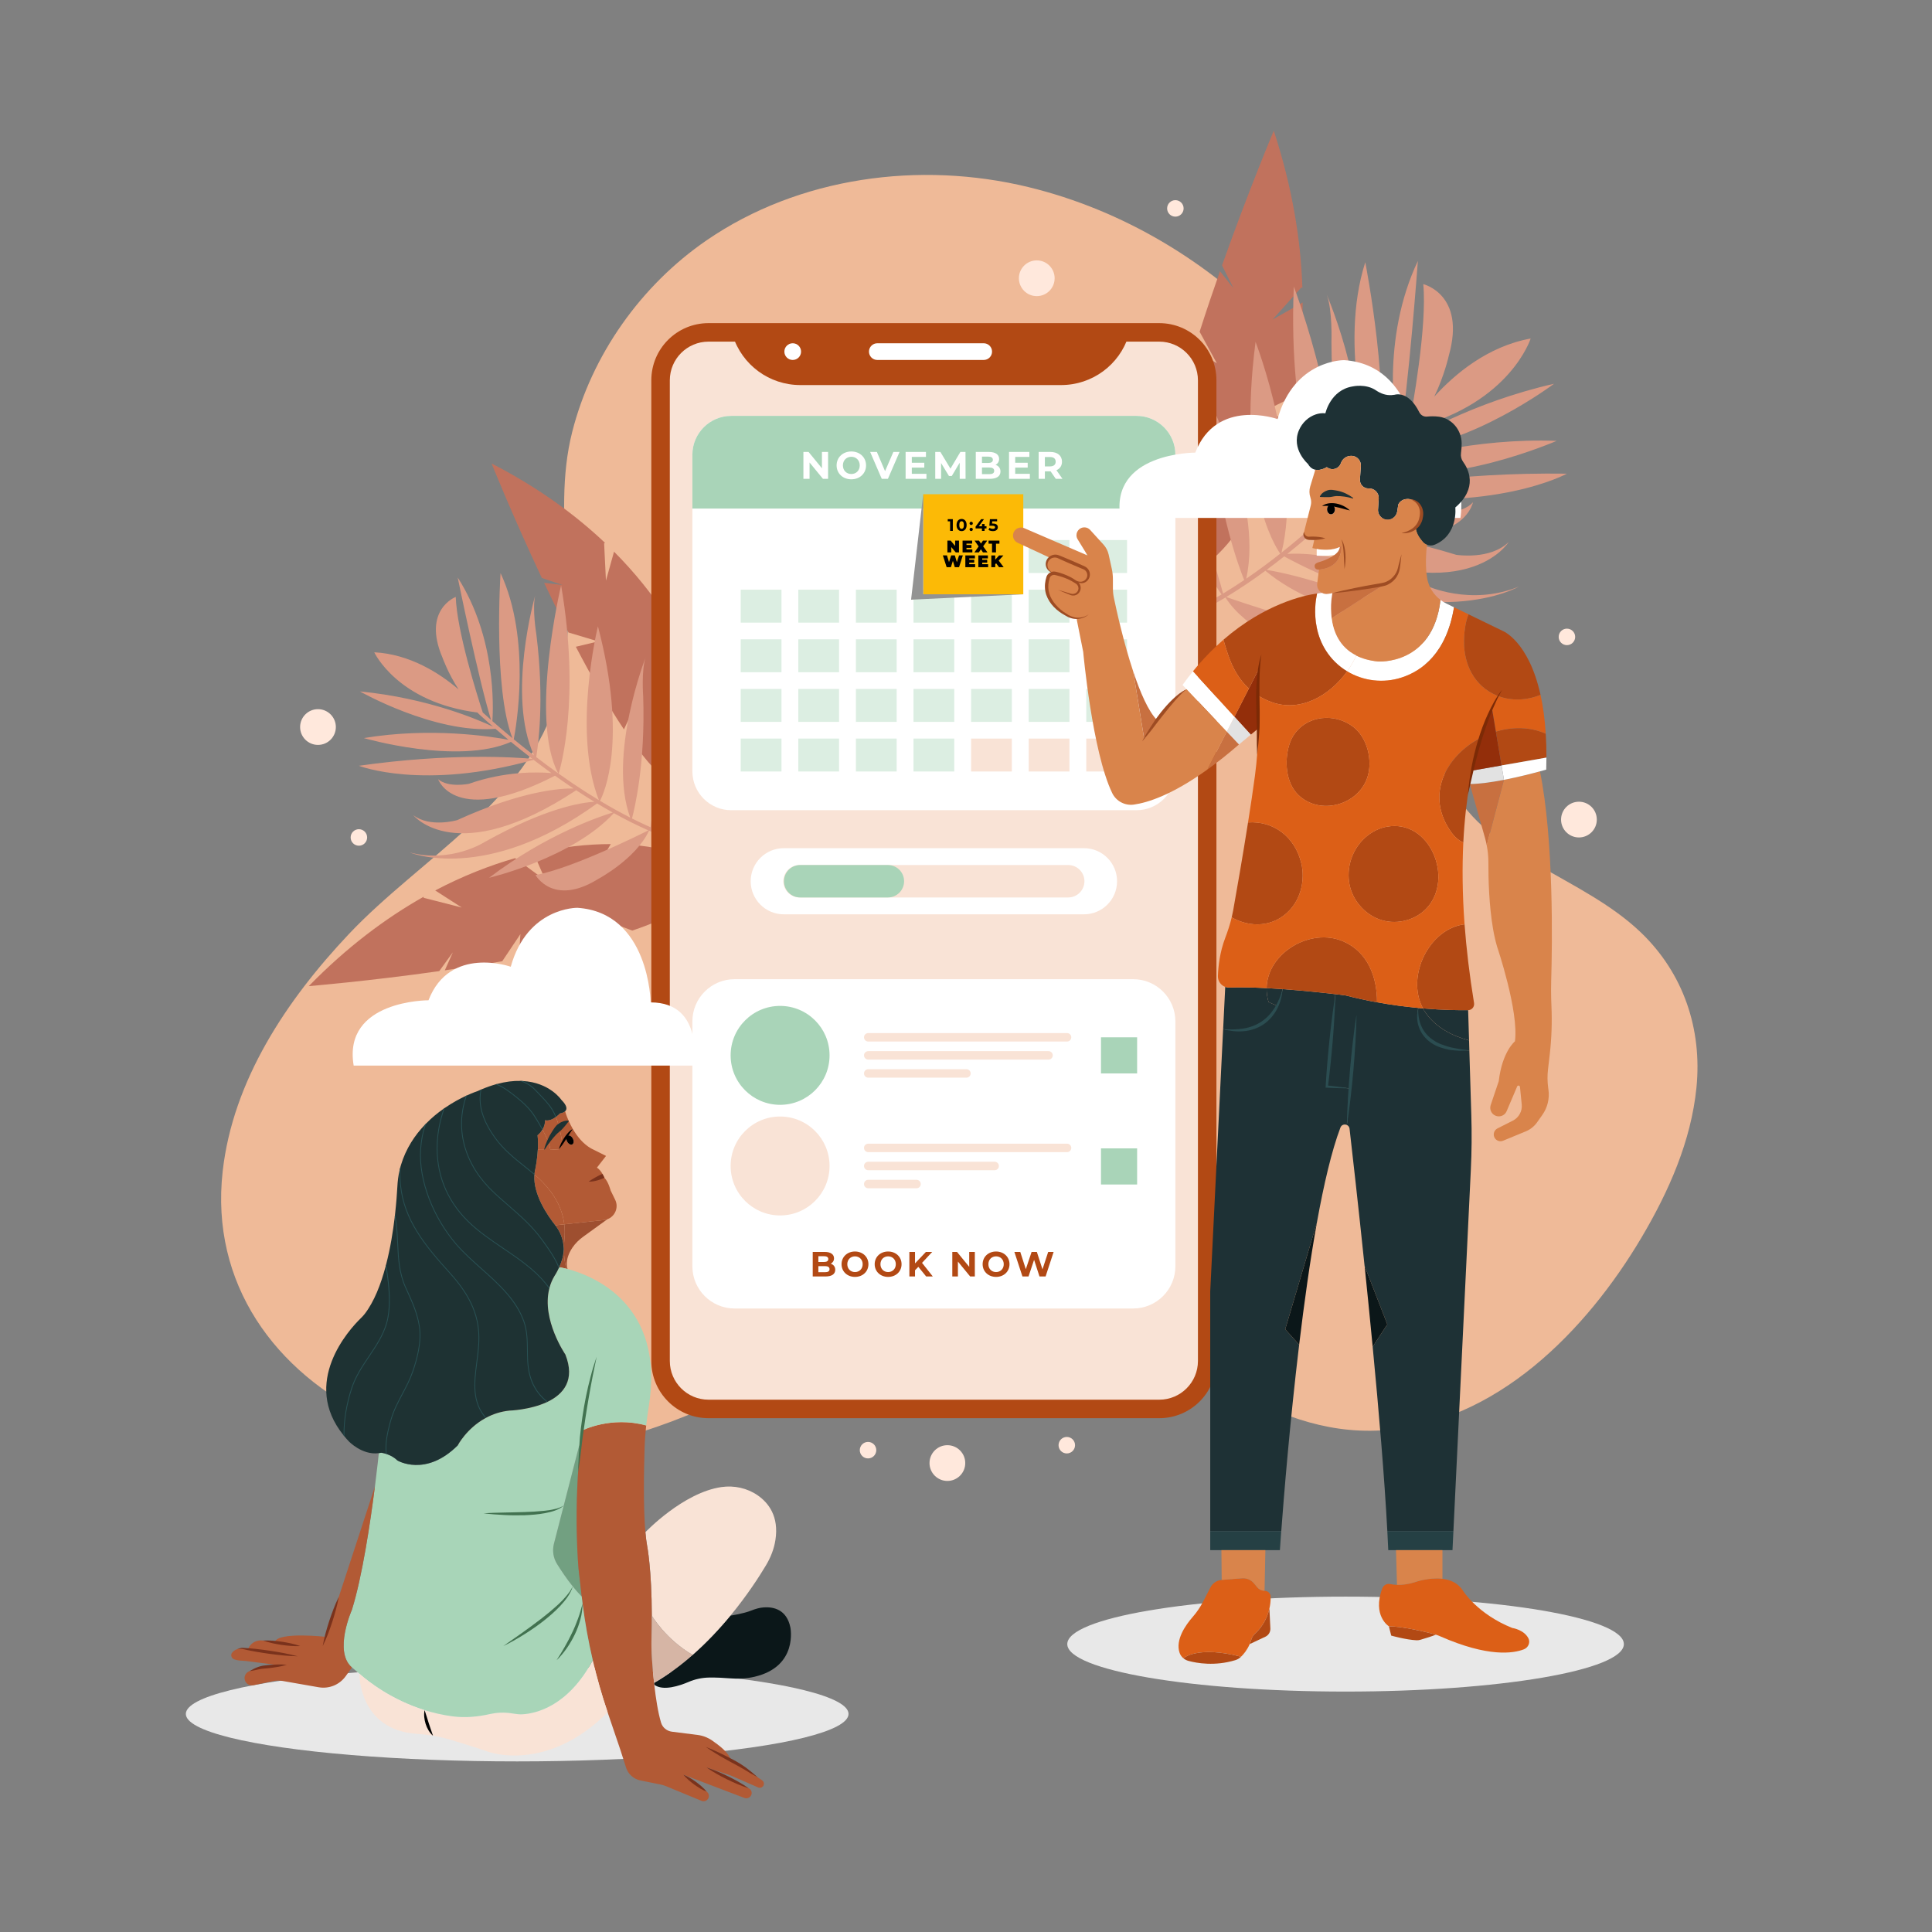 <?xml version="1.0" encoding="utf-8"?>
<!-- Generator: Adobe Illustrator 27.5.0, SVG Export Plug-In . SVG Version: 6.00 Build 0)  -->
<svg version="1.1" xmlns="http://www.w3.org/2000/svg" xmlns:xlink="http://www.w3.org/1999/xlink" x="0px" y="0px"
	 viewBox="0 0 500 500" style="enable-background:new 0 0 500 500;" xml:space="preserve">
<rect x="0" y="0" width="500" height="500" fill="#808080" stroke="none"/>
<g id="OBJECTS">
	<g>
		<path style="fill:#EFBA98;" d="M365.948,149.732c-12.103-48.229-50.84-89.393-99.756-101.304
			c-28.192-6.865-59.459-2.647-83.367,13.795c-16.925,11.64-29.663,29.59-34.729,49.529c-5.73,22.558,2.822,46.035-3.726,68.434
			c-8.083,27.65-35.443,41.804-54.066,61.527c-16.207,17.164-30.047,37.967-32.676,61.427c-3.25,29.01,13.477,52.017,38.842,63.959
			c21.514,10.128,46.911,10.408,69.641,3.422c20.611-6.335,39.067-18.209,59.179-25.984c16.918-6.54,36.908-9.115,54.599-4.047
			c27.251,7.806,47.254,31.415,77.561,29.699c29.624-1.678,53.086-25.818,67.331-49.852c7.096-11.971,12.885-25.033,14.262-38.887
			c1.501-15.114-3.337-29.58-14.465-40.207c-15.064-14.386-39.151-19.284-49.023-37.626
			C367.013,187.74,370.285,167.016,365.948,149.732z"/>
		<g>
			<path style="fill:#C1725D;" d="M158.074,218.448c-5.908-0.002-12.654,0.695-19.943,2.395l3.058,7.03l-7.87-5.785
				c-6.594,1.888-13.558,4.61-20.686,8.361l6.867,4.418l-9.881-2.521l0.024-0.273c-9.822,5.537-19.903,13.068-29.727,23.135
				c0,0,15.14-1.248,33.762-3.883l3.518-4.863l-2.076,4.657c4.811-0.693,9.828-1.476,14.861-2.354l4.697-7.014l-0.396,6.24
				c8.944-1.658,17.75-3.613,25.323-5.882l-5.279-4.796l9.306,3.519c11.647-3.918,19.409-8.684,18.377-14.361
				c-0.031-3.32-7.095-6.897-18.361-7.806l-8.522,4.731L158.074,218.448z"/>
			<path style="fill:#C1725D;" d="M182.563,180.74c-1.654-5.374-4.178-11.315-7.768-17.468l-5.537,4.751l3.055-8.779
				c-3.565-5.468-7.993-11.038-13.401-16.471l-2.094,7.484l-0.476-9.693l0.255-0.055c-7.789-7.382-17.463-14.44-29.372-20.553
				c0,0,5.378,13.42,12.994,29.618l5.409,1.837l-4.817-0.583c1.979,4.181,4.097,8.525,6.306,12.857l7.696,2.306l-5.786,1.389
				c4.014,7.67,8.261,15.131,12.447,21.383l2.882-6.146l-0.592,9.451c6.827,9.495,13.338,15.218,18.212,12.689
				c3.011-0.959,4.284-8.386,1.953-18.887l-6.691-6.425L182.563,180.74z"/>
			<path style="fill:#DB9A84;" d="M193.636,219.596c-0.071-0.212-0.283-0.354-0.514-0.329c-7.654,0.814-16.217-1.468-24.426-5.033
				c1.964-3.694,9.654-19.558,7.145-37.263c0,0-6.165,26.653-7.479,37.12c-1.62-0.711-3.225-1.474-4.807-2.27
				c0.705-2.642,3.495-14.314,2.899-31.611c0,0-0.499-6.752,0.63-10.08c0,0-9.879,25.372-3.982,41.462
				c-2.699-1.374-5.323-2.845-7.826-4.347c0.998-1.889,7.258-15.431-0.532-45.161c0,0-6.701,27.242,0.242,44.986
				c-2.394-1.445-4.675-2.913-6.796-4.345c-1.236-0.835-2.443-1.673-3.618-2.508c0.367-1.17,5.74-19.054,0.642-48.719
				c0,0-8.276,34.656-0.728,48.659c-2.012-1.432-3.926-2.853-5.717-4.224c0.453-2.617,2.203-14.522,0.035-31.779
				c0,0-1.107-6.679-0.284-10.096c0,0-7.476,25.92-0.319,41.437c-1.905-1.469-3.665-2.877-5.243-4.172
				c0.614-3.174,4.596-25.85-3.415-43.003c0,0-1.969,29.764,3.076,42.723c-2.085-1.719-3.84-3.23-5.188-4.417
				c0.241-3.51,0.935-21.691-8.978-37.168c0,0,5.476,26.795,8.633,36.863c-0.965-0.855-1.693-1.517-2.149-1.938
				c-1.359-4.158-6.691-20.983-6.99-29.9c0,0-8.727,3.309-3.435,15.703c0,0,1.451,4.08,4.168,8.231
				c-4.936-4.209-12.597-9.126-21.826-9.608c0,0,6.018,12.992,26.737,15.59c0.025,0.063,0.062,0.122,0.114,0.172
				c0.037,0.036,1.444,1.365,3.875,3.484c-3.707-1.753-16.732-7.384-34.418-9.112c0,0,19.221,10.946,35.061,9.669
				c0.982,0.849,2.106,1.802,3.355,2.837c-4.514-0.848-20.17-3.309-37.418-0.436c0,0,24.278,7.055,38.077,0.981
				c1.654,1.359,3.509,2.843,5.523,4.393c-4.01-0.371-21.056-1.587-44.88,1.794c0,0,16.561,6.504,45.206-1.543
				c1.459,1.118,2.999,2.269,4.607,3.433c-3.609-0.302-12.039-0.504-21.365,2.785c0,0-5.342,1.078-7.942-1.205
				c0,0,4.258,12.483,30.252-0.903c1.294,0.924,2.626,1.853,3.995,2.778c0.261,0.176,0.528,0.354,0.794,0.531
				c-3.381-0.049-13.449,0.591-30.097,8.185c0,0-7.002,2.056-11.367-1.278c0,0,11.167,14.032,42.156-6.447
				c1.499,0.989,3.066,1.989,4.69,2.981c-3.261,0.183-12.551,1.556-28.341,10.395c0,0-8.658,5.581-19.454,2.714
				c0,0,19.646,8.229,48.508-12.679c1.32,0.796,2.674,1.583,4.056,2.354c-2.97,0.895-17.056,5.523-32.003,16.886
				c0,0,21.528-5.035,32.281-16.732c2.882,1.597,5.881,3.115,8.936,4.463c-2.343,1.178-19.818,9.863-29.199,11.559
				c0,0,4.538,8.156,16.035,1.125c0,0,9.947-5.267,13.333-12.608c8.454,3.71,17.319,6.107,25.264,5.262
				c0.268-0.028,0.462-0.269,0.434-0.537C193.655,219.664,193.647,219.629,193.636,219.596z"/>
		</g>
		<g>
			<path style="fill:#C1725D;" d="M325.689,128.631c3.008-5.751,5.761-12.675,7.813-20.636l-8.4-0.599l9.635-4.72
				c1.516-7.381,2.407-15.546,2.382-24.394l-7.795,4.439l7.48-8.338l0.254,0.162c-0.395-12.38-2.599-26.027-7.404-40.712
				c0,0-6.486,15.376-13.393,34.848l2.945,5.899l-3.478-4.39c-1.773,5.037-3.562,10.32-5.268,15.667l4.44,8.141l-5.874-3.56
				c-2.936,9.552-5.511,19.121-7.155,27.648l7.355-2.701l-8.16,7.271c-2.11,13.333-1.417,23.315,4.635,25.199
				c3.248,1.659,10.324-3.4,16.94-13.907l-0.271-10.704L325.689,128.631z"/>
			<path style="fill:#DB9A84;" d="M286.76,164.219c0.053-0.268,0.287-0.473,0.572-0.479c9.402-0.205,19.423-4.304,28.815-9.901
				c-2.955-4.171-14.743-22.197-14.458-44.043c0,0,11.619,31.338,14.841,43.817c1.853-1.114,3.678-2.288,5.471-3.498
				c-1.265-3.091-6.463-16.802-8.433-37.854c0,0-0.447-8.259-2.332-12.117c0,0,15.92,29.208,11.279,49.622
				c3.057-2.084,6.008-4.276,8.806-6.486c-1.503-2.133-11.197-17.569-6.385-54.808c0,0,12.361,31.968,6.709,54.551
				c2.676-2.123,5.212-4.258,7.559-6.323c1.368-1.204,2.7-2.408,3.994-3.603c-0.627-1.361-9.922-22.196-8.361-58.937
				c0,0,15.424,40.707,8.456,58.85c2.215-2.048,4.314-4.068,6.27-6.009c-0.956-3.101-4.93-17.254-4.989-38.503
				c0,0,0.302-8.266-1.228-12.278c0,0,13.094,30.246,6.837,50.162c2.079-2.076,3.994-4.056,5.704-5.872
				c-1.238-3.75-9.594-30.609-2.555-52.641c0,0,7.019,35.76,2.923,52.249c2.259-2.408,4.15-4.512,5.599-6.16
				c-0.838-4.216-4.51-26.138,5.094-46.437c0,0-2.464,33.321-4.723,46.014c1.037-1.186,1.816-2.102,2.303-2.683
				c1-5.251,4.842-26.468,3.816-37.32c0,0,11.09,2.651,6.607,18.494c0,0-1.124,5.169-3.769,10.623
				c5.326-5.869,13.844-13.02,24.952-15.04c0,0-5.27,16.68-29.973,23.053c-0.021,0.08-0.056,0.158-0.112,0.226
				c-0.04,0.049-1.537,1.879-4.154,4.825c4.219-2.702,19.126-11.552,40.289-16.398c0,0-21.588,16.256-40.981,17.174
				c-1.058,1.181-2.271,2.512-3.624,3.961c5.337-1.731,23.926-7.15,45.273-6.353c0,0-28.321,12.328-45.988,7.116
				c-1.792,1.905-3.809,3.992-6.008,6.183c4.801-1.074,25.268-5.201,54.663-4.811c0,0-19.056,10.459-55.019,5.167
				c-1.594,1.582-3.28,3.217-5.049,4.878c4.327-0.928,14.511-2.484,26.324,0.049c0,0,6.641,0.475,9.437-2.696
				c0,0-3.216,15.79-36.798,3.614c-1.424,1.321-2.894,2.655-4.409,3.988c-0.289,0.254-0.585,0.511-0.88,0.768
				c4.089-0.586,16.389-1.377,37.745,5.233c0,0,8.805,1.402,13.575-3.319c0,0-11.348,18.741-52.087-1.25
				c-1.663,1.432-3.405,2.888-5.219,4.342c3.98-0.286,15.452-0.068,35.961,8.186c0,0,11.36,5.415,23.996,0.261
				c0,0-22.525,13.03-60.754-7.813c-1.475,1.169-2.994,2.334-4.549,3.483c3.738,0.622,21.528,4.038,41.409,15.481
				c0,0-26.87-2.75-41.721-15.25c-3.244,2.384-6.641,4.69-10.134,6.799c3.022,1.063,25.55,8.867,37.181,9.462
				c0,0-4.229,10.59-19.256,3.859c0,0-12.873-4.834-18.119-13.203c-9.666,5.811-20.036,10.096-29.794,10.309
				c-0.329,0.007-0.602-0.254-0.609-0.583C286.747,164.305,286.751,164.261,286.76,164.219z"/>
		</g>
		<g>
			<path style="fill:#B24914;" d="M300.018,367.026H183.355c-8.17,0-14.793-6.623-14.793-14.793V98.42
				c0-8.17,6.623-14.793,14.793-14.793h116.663c8.17,0,14.793,6.623,14.793,14.793v253.813
				C314.811,360.402,308.188,367.026,300.018,367.026z"/>
			<path style="fill:#F9E3D6;" d="M183.356,362.239c-5.518,0-10.007-4.488-10.007-10.006V98.42c0-5.518,4.489-10.006,10.007-10.006
				h116.663c5.518,0,10.006,4.489,10.006,10.006v253.813c0,5.518-4.488,10.006-10.006,10.006H183.356z"/>
			<path style="fill:#B24914;" d="M274.626,99.652h-67.515c-8.006,0-15.085-5.201-17.477-12.842l0,0h102.468l0,0
				C289.711,94.451,282.633,99.652,274.626,99.652z"/>
			<path style="fill:#FFFFFF;" d="M207.316,90.998c0-1.194-0.968-2.161-2.161-2.161c-1.194,0-2.161,0.968-2.161,2.161
				c0,1.194,0.968,2.161,2.161,2.161C206.348,93.16,207.316,92.192,207.316,90.998z"/>
			<path style="fill:#FFFFFF;" d="M254.581,93.16h-27.532c-1.194,0-2.161-0.968-2.161-2.161l0,0c0-1.194,0.968-2.161,2.161-2.161
				h27.532c1.194,0,2.161,0.968,2.161,2.161l0,0C256.742,92.192,255.774,93.16,254.581,93.16z"/>
			<g>
				<g>
					<path style="fill:#FFFFFF;" d="M304.185,117.685v81.937c0,5.562-4.509,10.061-10.061,10.061H189.25
						c-5.552,0-10.061-4.499-10.061-10.061v-81.937c0-5.552,4.509-10.052,10.061-10.052h104.874
						C299.676,107.633,304.185,112.132,304.185,117.685z"/>
					<path style="fill:#A9D4B8;" d="M304.185,117.685v13.929H179.189v-13.929c0-5.552,4.509-10.052,10.061-10.052h104.874
						C299.676,107.633,304.185,112.132,304.185,117.685z"/>
					<g>
						<path style="fill:#FFFFFF;" d="M214.308,116.961v6.964h-1.323l-3.472-4.228v4.228h-1.592v-6.964h1.333l3.462,4.229v-4.229
							H214.308z"/>
						<path style="fill:#FFFFFF;" d="M216.513,120.444c0-2.069,1.611-3.602,3.81-3.602c2.189,0,3.811,1.522,3.811,3.602
							c0,2.079-1.622,3.602-3.811,3.602C218.125,124.045,216.513,122.513,216.513,120.444z M222.502,120.444
							c0-1.323-0.935-2.229-2.179-2.229c-1.244,0-2.179,0.905-2.179,2.229c0,1.323,0.935,2.229,2.179,2.229
							C221.567,122.672,222.502,121.767,222.502,120.444z"/>
						<path style="fill:#FFFFFF;" d="M232.805,116.961l-3.015,6.964h-1.592l-3.004-6.964h1.741l2.119,4.975l2.149-4.975H232.805z"/>
						<path style="fill:#FFFFFF;" d="M239.765,122.632v1.293h-5.392v-6.964h5.263v1.293h-3.661v1.512h3.233v1.254h-3.233v1.611
							H239.765z"/>
						<path style="fill:#FFFFFF;" d="M248.378,123.926l-0.01-4.178l-2.049,3.442h-0.727l-2.04-3.353v4.089h-1.512v-6.964h1.333
							l2.606,4.328l2.567-4.328h1.323l0.02,6.964H248.378z"/>
						<path style="fill:#FFFFFF;" d="M258.92,122.025c0,1.204-0.955,1.9-2.786,1.9h-3.601v-6.964h3.402
							c1.741,0,2.636,0.727,2.636,1.811c0,0.696-0.357,1.233-0.925,1.532C258.423,120.553,258.92,121.15,258.92,122.025z
							 M254.135,118.175v1.642h1.602c0.786,0,1.214-0.278,1.214-0.826c0-0.547-0.428-0.816-1.214-0.816H254.135z M257.298,121.856
							c0-0.587-0.447-0.866-1.283-0.866h-1.88v1.721h1.88C256.85,122.712,257.298,122.454,257.298,121.856z"/>
						<path style="fill:#FFFFFF;" d="M266.526,122.632v1.293h-5.392v-6.964h5.263v1.293h-3.661v1.512h3.233v1.254h-3.233v1.611
							H266.526z"/>
						<path style="fill:#FFFFFF;" d="M273.238,123.926l-1.343-1.94h-0.08h-1.402v1.94h-1.611v-6.964h3.014
							c1.86,0,3.024,0.965,3.024,2.527c0,1.045-0.527,1.811-1.433,2.199l1.563,2.238H273.238z M271.726,118.275h-1.313v2.428h1.313
							c0.984,0,1.482-0.458,1.482-1.214C273.209,118.723,272.711,118.275,271.726,118.275z"/>
					</g>
					<g>
						<rect x="251.319" y="139.766" style="fill:#DCEEE2;" width="10.546" height="8.524"/>
						<rect x="266.225" y="139.766" style="fill:#DCEEE2;" width="10.546" height="8.524"/>
						<rect x="281.13" y="139.766" style="fill:#DCEEE2;" width="10.547" height="8.524"/>
						<rect x="191.697" y="152.61" style="fill:#DCEEE2;" width="10.546" height="8.524"/>
						<rect x="206.603" y="152.61" style="fill:#DCEEE2;" width="10.546" height="8.524"/>
						<rect x="221.508" y="152.61" style="fill:#DCEEE2;" width="10.547" height="8.524"/>
						<rect x="236.414" y="152.61" style="fill:#DCEEE2;" width="10.547" height="8.524"/>
						<rect x="251.319" y="152.61" style="fill:#DCEEE2;" width="10.546" height="8.524"/>
						<rect x="266.225" y="152.61" style="fill:#DCEEE2;" width="10.546" height="8.524"/>
						<rect x="281.13" y="152.61" style="fill:#DCEEE2;" width="10.547" height="8.524"/>
						<rect x="191.697" y="165.453" style="fill:#DCEEE2;" width="10.546" height="8.524"/>
						<rect x="206.603" y="165.453" style="fill:#DCEEE2;" width="10.546" height="8.524"/>
						<rect x="221.508" y="165.453" style="fill:#DCEEE2;" width="10.547" height="8.524"/>
						<rect x="236.414" y="165.453" style="fill:#DCEEE2;" width="10.547" height="8.524"/>
						<rect x="251.319" y="165.453" style="fill:#DCEEE2;" width="10.546" height="8.524"/>
						<rect x="266.225" y="165.453" style="fill:#DCEEE2;" width="10.546" height="8.524"/>
						<rect x="281.13" y="165.453" style="fill:#DCEEE2;" width="10.547" height="8.524"/>
						<rect x="191.697" y="178.297" style="fill:#DCEEE2;" width="10.546" height="8.524"/>
						<rect x="206.603" y="178.297" style="fill:#DCEEE2;" width="10.546" height="8.524"/>
						<rect x="221.508" y="178.297" style="fill:#DCEEE2;" width="10.547" height="8.524"/>
						<rect x="236.414" y="178.297" style="fill:#DCEEE2;" width="10.547" height="8.524"/>
						<rect x="251.319" y="178.297" style="fill:#DCEEE2;" width="10.546" height="8.524"/>
						<rect x="266.225" y="178.297" style="fill:#DCEEE2;" width="10.546" height="8.524"/>
						<rect x="281.13" y="178.297" style="fill:#DCEEE2;" width="10.547" height="8.524"/>
						<rect x="191.697" y="191.14" style="fill:#DCEEE2;" width="10.546" height="8.524"/>
						<rect x="206.603" y="191.14" style="fill:#DCEEE2;" width="10.546" height="8.524"/>
						<rect x="221.508" y="191.14" style="fill:#DCEEE2;" width="10.547" height="8.524"/>
						<rect x="236.414" y="191.14" style="fill:#DCEEE2;" width="10.547" height="8.524"/>
						<rect x="251.319" y="191.14" style="fill:#F9E3D6;" width="10.546" height="8.524"/>
						<rect x="266.225" y="191.14" style="fill:#F9E3D6;" width="10.546" height="8.524"/>
						<rect x="281.13" y="191.14" style="fill:#F9E3D6;" width="10.547" height="8.524"/>
					</g>
				</g>
				<g>
					<path style="fill:#FFFFFF;" d="M280.538,236.624h-77.702c-4.726,0-8.558-3.831-8.558-8.558v0c0-4.726,3.831-8.558,8.558-8.558
						h77.702c4.726,0,8.558,3.831,8.558,8.558v0C289.096,232.792,285.264,236.624,280.538,236.624z"/>
					<path style="fill:#F9E3D6;" d="M276.454,232.261H206.92c-2.317,0-4.195-1.878-4.195-4.195l0,0c0-2.317,1.878-4.195,4.195-4.195
						h69.535c2.317,0,4.195,1.878,4.195,4.195l0,0C280.649,230.383,278.771,232.261,276.454,232.261z"/>
					<path style="fill:#A9D4B8;" d="M229.784,232.261h-22.701c-2.317,0-4.195-1.878-4.195-4.195l0,0
						c0-2.317,1.878-4.195,4.195-4.195h22.701c2.317,0,4.195,1.878,4.195,4.195l0,0C233.98,230.383,232.101,232.261,229.784,232.261
						z"/>
				</g>
				<g>
					<rect x="238.93" y="127.903" style="fill:#FCBA06;" width="25.897" height="25.896"/>
					<polygon style="fill:#939393;" points="238.93,127.903 235.786,155.201 264.827,153.799 238.93,153.799 					"/>
					<g>
						<g>
							<path d="M246.591,134.354v3.047h-0.706v-2.481h-0.609v-0.566H246.591z"/>
							<path d="M247.554,135.878c0-1.006,0.557-1.576,1.305-1.576c0.754,0,1.306,0.57,1.306,1.576c0,1.005-0.552,1.576-1.306,1.576
								C248.112,137.454,247.554,136.883,247.554,135.878z M249.456,135.878c0-0.692-0.243-0.98-0.596-0.98
								c-0.348,0-0.592,0.288-0.592,0.98c0,0.692,0.244,0.979,0.592,0.979C249.213,136.857,249.456,136.57,249.456,135.878z"/>
							<path d="M250.92,135.447c0-0.252,0.188-0.418,0.423-0.418c0.235,0,0.423,0.165,0.423,0.418c0,0.248-0.188,0.426-0.423,0.426
								C251.108,135.873,250.92,135.695,250.92,135.447z M250.92,137.01c0-0.252,0.188-0.418,0.423-0.418
								c0.235,0,0.423,0.165,0.423,0.418c0,0.248-0.188,0.426-0.423,0.426C251.108,137.436,250.92,137.258,250.92,137.01z"/>
							<path d="M255.306,136.761h-0.496v0.64h-0.687v-0.64h-1.642v-0.474l1.437-1.933h0.74l-1.331,1.833h0.818v-0.57h0.666v0.57
								h0.496V136.761z"/>
							<path d="M258.241,136.444c0,0.54-0.396,1.01-1.267,1.01c-0.423,0-0.867-0.118-1.162-0.327l0.279-0.54
								c0.23,0.174,0.548,0.274,0.866,0.274c0.352,0,0.57-0.148,0.57-0.396c0-0.239-0.157-0.396-0.71-0.396h-0.779l0.156-1.715
								h1.859v0.566h-1.271l-0.048,0.579h0.248C257.884,135.499,258.241,135.904,258.241,136.444z"/>
						</g>
						<g>
							<path d="M248.186,139.91v3.047h-0.844l-1.158-1.384v1.384h-1.001v-3.047h0.845l1.157,1.385v-1.385H248.186z"/>
							<path d="M251.647,142.182v0.775h-2.534v-3.047h2.477v0.775h-1.467v0.357h1.288v0.74h-1.288v0.4H251.647z"/>
							<path d="M254.382,142.957l-0.526-0.814l-0.514,0.814h-1.17l1.101-1.536l-1.062-1.511h1.154l0.518,0.766l0.505-0.766h1.105
								l-1.057,1.472l1.123,1.576H254.382z"/>
							<path d="M256.733,140.707h-0.892v-0.797h2.812v0.797h-0.893v2.251h-1.027V140.707z"/>
							<path d="M249.176,143.739l-0.975,3.047h-1.101l-0.492-1.628l-0.518,1.628h-1.101l-0.975-3.047h1.057l0.531,1.733l0.562-1.733
								h0.944l0.531,1.754l0.562-1.754H249.176z"/>
							<path d="M252.364,146.012v0.775h-2.533v-3.047h2.477v0.775h-1.467v0.357h1.288v0.74h-1.288v0.4H252.364z"/>
							<path d="M255.725,146.012v0.775h-2.534v-3.047h2.478v0.775h-1.467v0.357h1.288v0.74h-1.288v0.4H255.725z"/>
							<path d="M257.794,145.777l-0.23,0.257v0.753h-1.011v-3.047h1.011v1.106l1.001-1.106h1.118l-1.218,1.341l1.279,1.706h-1.188
								L257.794,145.777z"/>
						</g>
					</g>
				</g>
			</g>
			<g>
				<path style="fill:#FFFFFF;" d="M293.263,338.637H190.111c-6.032,0-10.923-4.89-10.923-10.923v-63.378
					c0-6.032,4.89-10.923,10.923-10.923h103.152c6.032,0,10.923,4.89,10.923,10.923v63.378
					C304.185,333.747,299.295,338.637,293.263,338.637z"/>
				<g>
					<g>
						<g>
							<circle style="fill:#A9D4B8;" cx="201.888" cy="273.128" r="12.801"/>
							<g>
								<path style="fill:#F9E3D6;" d="M276.149,269.55h-51.45c-0.606,0-1.096-0.491-1.096-1.096l0,0
									c0-0.606,0.491-1.097,1.096-1.097h51.45c0.606,0,1.096,0.491,1.096,1.097l0,0
									C277.245,269.059,276.754,269.55,276.149,269.55z"/>
								<path style="fill:#F9E3D6;" d="M271.36,274.225h-46.661c-0.606,0-1.096-0.491-1.096-1.096l0,0
									c0-0.606,0.491-1.096,1.096-1.096h46.661c0.606,0,1.096,0.491,1.096,1.096l0,0
									C272.456,273.734,271.965,274.225,271.36,274.225z"/>
								<path style="fill:#F9E3D6;" d="M250.112,278.899h-25.414c-0.606,0-1.096-0.491-1.096-1.097l0,0
									c0-0.606,0.491-1.096,1.096-1.096h25.414c0.606,0,1.097,0.491,1.097,1.096l0,0
									C251.209,278.409,250.718,278.899,250.112,278.899z"/>
							</g>
						</g>
						<rect x="284.936" y="268.453" style="fill:#A9D4B8;" width="9.351" height="9.351"/>
					</g>
					<g>
						<g>
							<circle style="fill:#F9E3D6;" cx="201.888" cy="301.754" r="12.801"/>
							<g>
								<path style="fill:#F9E3D6;" d="M276.149,298.176h-51.45c-0.606,0-1.096-0.491-1.096-1.096l0,0
									c0-0.606,0.491-1.097,1.096-1.097h51.45c0.606,0,1.096,0.491,1.096,1.097l0,0
									C277.245,297.685,276.754,298.176,276.149,298.176z"/>
								<path style="fill:#F9E3D6;" d="M257.419,302.851h-32.721c-0.606,0-1.096-0.491-1.096-1.096l0,0
									c0-0.606,0.491-1.096,1.096-1.096h32.721c0.606,0,1.096,0.491,1.096,1.096l0,0
									C258.515,302.36,258.024,302.851,257.419,302.851z"/>
								<path style="fill:#F9E3D6;" d="M237.195,307.526h-12.497c-0.606,0-1.096-0.491-1.096-1.097l0,0
									c0-0.606,0.491-1.096,1.096-1.096h12.497c0.606,0,1.097,0.491,1.097,1.096l0,0
									C238.292,307.034,237.801,307.526,237.195,307.526z"/>
							</g>
						</g>
						<rect x="284.936" y="297.197" style="fill:#A9D4B8;" width="9.351" height="9.351"/>
					</g>
				</g>
				<g>
					<path style="fill:#B24914;" d="M216.161,328.617c0,1.099-0.872,1.734-2.542,1.734h-3.287v-6.355h3.105
						c1.589,0,2.406,0.663,2.406,1.652c0,0.636-0.327,1.126-0.845,1.398C215.707,327.273,216.161,327.818,216.161,328.617z
						 M211.794,325.103v1.498h1.461c0.717,0,1.108-0.254,1.108-0.753c0-0.5-0.391-0.745-1.108-0.745H211.794z M214.681,328.463
						c0-0.535-0.409-0.79-1.171-0.79h-1.716v1.571h1.716C214.273,329.244,214.681,329.008,214.681,328.463z"/>
					<path style="fill:#B24914;" d="M217.792,327.174c0-1.889,1.471-3.286,3.478-3.286c1.997,0,3.477,1.389,3.477,3.286
						s-1.48,3.287-3.477,3.287C219.262,330.461,217.792,329.063,217.792,327.174z M223.258,327.174c0-1.207-0.854-2.033-1.988-2.033
						c-1.135,0-1.988,0.826-1.988,2.033c0,1.208,0.853,2.034,1.988,2.034C222.404,329.208,223.258,328.382,223.258,327.174z"/>
					<path style="fill:#B24914;" d="M226.368,327.174c0-1.889,1.471-3.286,3.477-3.286c1.997,0,3.478,1.389,3.478,3.286
						s-1.48,3.287-3.478,3.287C227.839,330.461,226.368,329.063,226.368,327.174z M231.834,327.174c0-1.207-0.854-2.033-1.988-2.033
						c-1.135,0-1.988,0.826-1.988,2.033c0,1.208,0.854,2.034,1.988,2.034C230.98,329.208,231.834,328.382,231.834,327.174z"/>
					<path style="fill:#B24914;" d="M237.66,327.854l-0.854,0.89v1.607h-1.462v-6.355h1.462v2.969l2.814-2.969h1.634l-2.633,2.833
						l2.787,3.522h-1.716L237.66,327.854z"/>
					<path style="fill:#B24914;" d="M252.284,323.996v6.355h-1.207l-3.169-3.858v3.858h-1.452v-6.355h1.216l3.16,3.858v-3.858
						H252.284z"/>
					<path style="fill:#B24914;" d="M254.305,327.174c0-1.889,1.471-3.286,3.477-3.286c1.998,0,3.477,1.389,3.477,3.286
						s-1.479,3.287-3.477,3.287C255.776,330.461,254.305,329.063,254.305,327.174z M259.77,327.174c0-1.207-0.854-2.033-1.988-2.033
						c-1.135,0-1.988,0.826-1.988,2.033c0,1.208,0.853,2.034,1.988,2.034C258.917,329.208,259.77,328.382,259.77,327.174z"/>
					<path style="fill:#B24914;" d="M272.678,323.996l-2.079,6.355h-1.58l-1.398-4.304l-1.443,4.304h-1.57l-2.088-6.355h1.524
						l1.435,4.467l1.498-4.467h1.362l1.452,4.503l1.48-4.503H272.678z"/>
				</g>
			</g>
		</g>
		<g>
			<path style="fill:#FFE8DC;" d="M86.918,188.156c0-2.554-2.071-4.625-4.625-4.625c-2.554,0-4.625,2.071-4.625,4.625
				s2.071,4.625,4.625,4.625C84.847,192.781,86.918,190.71,86.918,188.156z"/>
			<path style="fill:#FFE8DC;" d="M249.808,378.64c0-2.554-2.071-4.625-4.625-4.625s-4.625,2.071-4.625,4.625
				c0,2.554,2.071,4.625,4.625,4.625S249.808,381.194,249.808,378.64z"/>
			<circle style="fill:#FFE8DC;" cx="92.881" cy="216.733" r="2.135"/>
			<circle style="fill:#FFE8DC;" cx="304.185" cy="53.935" r="2.135"/>
			<path style="fill:#FFE8DC;" d="M407.653,164.827c0-1.179-0.956-2.135-2.135-2.135s-2.135,0.956-2.135,2.135
				c0,1.179,0.956,2.135,2.135,2.135S407.653,166.006,407.653,164.827z"/>
			<path style="fill:#FFE8DC;" d="M226.781,375.302c0-1.179-0.956-2.135-2.135-2.135s-2.135,0.956-2.135,2.135
				c0,1.179,0.956,2.135,2.135,2.135S226.781,376.481,226.781,375.302z"/>
			<path style="fill:#FFE8DC;" d="M278.222,374.015c0-1.179-0.956-2.135-2.135-2.135c-1.179,0-2.135,0.956-2.135,2.135
				c0,1.179,0.956,2.135,2.135,2.135C277.266,376.15,278.222,375.194,278.222,374.015z"/>
			<path style="fill:#FFE8DC;" d="M413.252,212.108c0-2.554-2.071-4.625-4.625-4.625s-4.625,2.071-4.625,4.625
				s2.071,4.625,4.625,4.625S413.252,214.662,413.252,212.108z"/>
			<path style="fill:#FFE8DC;" d="M272.939,72.012c0-2.554-2.071-4.625-4.625-4.625c-2.554,0-4.625,2.071-4.625,4.625
				c0,2.554,2.071,4.625,4.625,4.625C270.868,76.637,272.939,74.567,272.939,72.012z"/>
		</g>
		<g>
			<path style="fill:#FFFFFF;" d="M91.532,275.778h87.98c0,0,2.861-16.36-11.125-16.36c0,0-0.316-23.226-18.959-24.48
				c0,0-12.932-0.214-17.245,15.252c0,0-15.771-5.601-21.289,8.681C110.893,258.872,88.648,258.791,91.532,275.778z"/>
			<path style="fill:#FFFFFF;" d="M289.975,134.046h87.98c0,0,2.861-16.36-11.125-16.36c0,0-0.316-23.226-18.959-24.48
				c0,0-12.932-0.214-17.245,15.252c0,0-15.771-5.601-21.289,8.682C309.336,117.139,287.091,117.059,289.975,134.046z"/>
		</g>
		<g>
			<ellipse style="fill:#E8E8E8;" cx="133.847" cy="443.563" rx="85.752" ry="12.286"/>
			<g>
				<path style="fill:#72A081;" d="M149.757,406.248l0.79,6.93c-0.798-0.798-1.572-1.687-2.313-2.609
					c-1.63-2.025-3.07-4.198-4.074-5.811c-0.971-1.556-1.259-3.44-0.807-5.218l2.543-9.893l4.519-17.556
					C148.226,390.931,149.757,406.248,149.757,406.248z"/>
				<path style="fill:#0B1719;" d="M179.255,428.29c3.72-3.268,7.004-6.799,9.778-10.165c0,0,0,0,0.008,0
					c0.189-0.033,3.391-0.519,5.342-1.301c1.07-0.428,2.181-0.766,3.333-0.84c2.445-0.156,5.877,0.519,6.831,5.185
					c0,0,2.107,10.132-9.284,12.774c-2.115,0.494-4.305,0.584-6.469,0.403c-1.416-0.115-3.416-0.23-5.301-0.197
					c-1.811,0.033-3.605,0.411-5.276,1.128c-2.313,0.988-6.609,2.444-8.889,0.733c-0.017-0.165-0.033-0.321-0.049-0.477
					C172.885,433.451,176.218,430.957,179.255,428.29z"/>
				<path style="fill:#F9E3D6;" d="M196.112,387.005c2.724,1.901,5.523,5.383,4.568,11.531c-0.354,2.329-1.235,4.543-2.445,6.568
					c-1.638,2.741-4.782,7.671-9.194,13.021c-0.008,0-0.008,0-0.008,0c-2.774,3.366-6.058,6.897-9.778,10.165
					c-7.013-4.066-10.568-10.165-10.568-10.165c-0.017-12.025-1.21-18.091-1.21-18.091c-0.181-0.988-0.329-2.181-0.444-3.506
					c0,0,9.745-10.255,19.688-11.679C190.005,384.379,193.388,385.112,196.112,387.005z"/>
				<path style="fill:#B25A35;" d="M189.058,455.517l1.77,0.947c0.609,0.321,1.21,0.691,1.786,1.087l4.634,3.21
					c0.477,0.337,0.593,1.004,0.255,1.482c-0.206,0.28-0.527,0.444-0.864,0.444c-0.14,0-0.28-0.033-0.42-0.091l-6.84-2.988
					c-0.165-0.074-0.329-0.14-0.502-0.198l-6.05-2l10.939,5.391c0.7,0.346,0.971,1.193,0.601,1.877
					c-0.239,0.461-0.708,0.724-1.202,0.724c-0.165,0-0.329-0.033-0.494-0.09l-15.82-6.025l6.041,4.395
					c0.593,0.428,0.741,1.251,0.337,1.868c-0.263,0.395-0.691,0.617-1.144,0.617c-0.173,0-0.354-0.033-0.527-0.107l-9.235-3.819
					c-0.428-0.173-0.872-0.313-1.325-0.403l-5.259-1.062c-1.745-0.354-3.169-1.621-3.712-3.317l-1.482-4.634l-3.284-9.671
					c-1.506-4.436-2.79-8.93-3.852-13.482c-1.136-4.832-2.016-9.729-2.642-14.659c-0.074-0.609-0.148-1.226-0.222-1.835l-0.79-6.93
					c0,0-1.531-15.317,0.659-34.157v-0.008c0.074-0.617,0.148-1.235,0.23-1.86c0,0,7.441-3.827,16.585-1.317h0.008
					c-0.214,1.909-0.354,3.827-0.412,5.745c-0.197,6.247-0.346,15.614,0.206,21.877c0.115,1.325,0.263,2.519,0.444,3.506
					c0,0,1.193,6.066,1.21,18.091c0,1.753-0.017,3.638-0.074,5.646c-0.049,1.877-0.016,3.753,0.115,5.63
					c0.115,1.671,0.296,3.836,0.551,6.132c0.016,0.156,0.033,0.313,0.049,0.477c0.395,3.465,0.963,7.161,1.753,9.795
					c0.379,1.276,1.498,2.189,2.815,2.354l6.683,0.848c1.35,0.173,2.642,0.675,3.761,1.457c1.77,1.243,4.107,2.963,4.79,4.914
					L189.058,455.517z"/>
				<path style="fill:#D6B5A5;" d="M168.687,418.125c0,0,3.556,6.099,10.568,10.165c-3.037,2.667-6.371,5.161-9.976,7.243
					c-0.255-2.296-0.436-4.461-0.551-6.132c-0.132-1.877-0.165-3.753-0.115-5.63C168.671,421.763,168.687,419.878,168.687,418.125z"
					/>
				<path style="fill:#B25A35;" d="M145.534,295.816c0.774-1.284,1.877-2.979,2.7-3.621l0.016-0.008
					c1.07,1.844,2.609,3.811,4.708,5.021l3.885,1.943l-2.362,3.037c1.185,0.691,1.951,2.634,1.951,2.634
					c1.012,1.012,1.605,3.284,1.605,3.284l1.169,2.395c0.979,2-0.058,4.329-2.033,5.045c-0.272,0.099-0.56,0.165-0.864,0.198
					l-10.272,1.111c-0.626-5.136-3.572-9.366-7.729-12.914c0.041-0.51,0.123-1.004,0.255-1.498c0,0,0.477-2.346,0.634-4.996
					l1.72-0.017c0,0,0.329-0.815,0.963-1.918c0.255,0.7,0.453,1.391,0.543,2.049l2.189-0.132
					C144.612,297.43,144.991,296.722,145.534,295.816z M148.11,296.17c0.403-0.214,0.469-0.897,0.14-1.514
					c-0.329-0.626-0.922-0.955-1.333-0.741c-0.403,0.214-0.469,0.889-0.14,1.514C147.106,296.047,147.699,296.384,148.11,296.17z"/>
				<path style="fill:#9E4F30;" d="M157.173,315.546l-6.157,4.453c-1.111,0.79-2.099,1.745-2.864,2.872
					c-2.189,3.243-1.284,5.498-1.284,5.498l-0.008,0.041c-0.107-0.025-0.214-0.049-0.313-0.082c-0.411-1.638-0.609-3.325-0.609-5.07
					c0-0.807,0.041-1.63,0.123-2.469c0.14-1.366,0.123-2.675-0.025-3.934l10.272-1.111
					C156.613,315.71,156.901,315.644,157.173,315.546z"/>
				<path style="fill:#F9E3D6;" d="M153.411,429.673c1.062,4.552,2.346,9.046,3.852,13.482
					c-15.803,15.811-30.882,10.206-30.882,10.206c-3.63-1.243-7.087-2.313-9.778-3.111c-1.498-0.444-3.012-0.79-4.552-1.045
					c-2.058-3.095-2.165-6.617-2.165-6.617c2.247,0.7,4.667,1.259,7.259,1.605c3.21,0.42,6.461,0.124,9.63-0.593
					c1.531-0.346,3.646-0.56,6.124-0.115c0.782,0.132,1.572,0.222,2.362,0.173C138.653,443.451,146.983,441.648,153.411,429.673z"/>
				<path d="M148.25,294.656c0.329,0.617,0.263,1.3-0.14,1.514c-0.412,0.214-1.004-0.123-1.333-0.741
					c-0.329-0.626-0.263-1.3,0.14-1.514C147.328,293.701,147.921,294.03,148.25,294.656z"/>
				<path style="fill:#B25A35;" d="M148.25,292.187l-0.016,0.008c-0.823,0.642-1.926,2.337-2.7,3.621
					c-0.222-1.325-0.461-2.7-0.807-4.041c0.716-0.675,1.531-1.276,2.436-1.679l0.016-0.008
					C147.468,290.73,147.822,291.446,148.25,292.187z"/>
				<path style="fill:#B25A35;" d="M147.18,290.088l-0.016,0.008c-0.905,0.403-1.72,1.004-2.436,1.679
					c-0.23-0.922-0.51-1.835-0.864-2.7c0.329-0.239,0.691-0.551,1.07-0.93c0,0,0.831-0.091,1.317-0.543
					C146.25,287.602,146.538,288.648,147.18,290.088z"/>
				<path style="fill:#9E4F30;" d="M146.036,316.854c0.148,1.259,0.165,2.568,0.025,3.934c-0.082,0.839-0.123,1.663-0.123,2.469
					h-0.049c0-2.206-0.782-4.379-2.181-6.156L146.036,316.854z"/>
				<path style="fill:#B25A35;" d="M146.036,316.854l-2.329,0.247c-2.025-2.56-5.819-8.099-5.399-13.161
					C142.464,307.488,145.411,311.718,146.036,316.854z"/>
				<path style="fill:#9E4F30;" d="M145.938,323.258c0,1.745,0.198,3.432,0.609,5.07c-1.128-0.28-1.811-0.379-1.811-0.379h-0.008
					c0.296-0.65,0.593-1.416,0.823-2.239c0.222-0.807,0.338-1.638,0.338-2.453H145.938z"/>
				<path style="fill:#B25A35;" d="M144.728,291.775c0.346,1.342,0.584,2.716,0.807,4.041c-0.543,0.905-0.922,1.613-0.922,1.613
					l-2.189,0.132c-0.091-0.658-0.288-1.35-0.543-2.049C142.522,294.384,143.485,292.961,144.728,291.775z"/>
				<path style="fill:#A8D5B8;" d="M146.859,328.41c-0.107-0.025-0.214-0.049-0.313-0.082c-1.128-0.28-1.811-0.379-1.811-0.379
					h-0.008c-0.016,0.041-0.033,0.091-0.058,0.132c-0.601,1.309-1.169,2.14-1.169,2.14c-0.617,1.029-1.054,2.099-1.325,3.185
					c-2.091,8.058,4.132,17.12,4.132,17.12c2.667,6.725-0.576,10.346-4.658,12.288c-0.008,0.008-0.008,0-0.008,0
					c-4.403,2.099-9.795,2.247-9.795,2.247c-2.37,0.247-4.403,0.963-6.115,1.893c-4.955,2.667-7.259,7.095-7.259,7.095
					c-8.338,8.329-15.638,3.91-15.638,3.91c-0.914-0.905-2.008-1.408-2.848-1.679c-0.782-0.255-1.342-0.313-1.342-0.313
					c-0.222,0.049-0.436,0.082-0.65,0.115l0.025,0.173c0,0-0.346,3.432-0.988,8.453l-0.008,0.016
					c-1.144,9.037-3.243,23.227-5.943,31.869c0,0-4.823,10.807,0,14.947c0.634,0.543,1.292,1.054,1.918,1.605
					c2.321,2.049,8.28,6.757,16.889,9.441c2.247,0.7,4.667,1.259,7.259,1.605c3.21,0.42,6.461,0.124,9.63-0.593
					c1.531-0.346,3.646-0.56,6.124-0.115c0.782,0.132,1.572,0.222,2.362,0.173c3.391-0.206,11.721-2.008,18.149-13.984
					c-1.136-4.831-2.016-9.729-2.642-14.659c-0.074-0.609-0.148-1.226-0.222-1.835c-0.798-0.798-1.572-1.687-2.313-2.609
					c-1.63-2.025-3.07-4.198-4.074-5.811c-0.971-1.556-1.259-3.44-0.807-5.218l2.543-9.893l4.519-17.556v-0.008
					c0.074-0.617,0.148-1.235,0.23-1.86c0,0,7.441-3.827,16.585-1.317h0.008c0.173-1.63,0.395-3.251,0.658-4.864
					C172.235,337.439,153.345,330.122,146.859,328.41z"/>
				<path style="fill:#B25A35;" d="M143.863,289.076c0.354,0.864,0.634,1.778,0.864,2.7c-1.243,1.185-2.206,2.609-2.848,3.737
					c-0.379-1.062-0.914-2.14-1.481-3.185c0.37-0.617,0.675-1.432,0.675-2.428C141.073,289.899,142.11,290.343,143.863,289.076z"/>
				<path style="fill:#B25A35;" d="M140.398,292.327c0.568,1.045,1.103,2.124,1.481,3.185c-0.634,1.103-0.963,1.918-0.963,1.918
					l-1.72,0.017c0.066-1.218,0.066-2.502-0.082-3.646C139.114,293.8,139.839,293.29,140.398,292.327z"/>
				<path style="fill:#F9E3D6;" d="M109.887,442.587c0,0,0.107,3.523,2.165,6.617c-1.358-0.23-2.724-0.387-4.091-0.477
					c-15.169-0.988-14.963-15.581-14.963-15.581C95.319,435.195,101.278,439.903,109.887,442.587z"/>
				<path style="fill:#B25A35;" d="M84.298,423.607l12.725-38.882c-1.144,9.037-3.243,23.227-5.943,31.869
					c0,0-4.823,10.807,0,14.947l-1.63,2.272c-1.589,2.214-4.305,3.317-6.98,2.848l-9.391-1.638c-0.782-0.132-1.58-0.123-2.354,0.041
					l-5.152,1.078c-0.132,0.025-0.263,0.041-0.387,0.041c-0.766,0-1.473-0.469-1.761-1.202c-0.395-1.004,0.123-2.132,1.144-2.486
					l1.778-0.617c0.683-0.23,1.383-0.387,2.099-0.461l4.115-0.412l-8.947-1.144c-0.239-0.033-0.486-0.049-0.724-0.058
					c-1.103-0.025-1.835-0.189-2.321-0.387c-0.708-0.28-0.955-1.144-0.477-1.737c0.905-1.136,2.543-1.095,2.543-1.095l1.613,0.23
					l0.033-0.23c0.008-0.016,0.025-0.041,0.033-0.066c0.65-1.416,2.222-2.181,3.77-1.951l3.037,0.453l0.025-0.148
					C72.174,422.265,84.298,423.607,84.298,423.607z"/>
				<path style="fill:#427250;" d="M149.616,381.004c0.014-0.746,0.042-1.492,0.075-2.238c0.035-0.746,0.051-1.494,0.103-2.239
					l0.272-4.477l-0.002,0.04l0-0.008l0-0.015l0.003-0.027c0.183-1.776,0.391-3.549,0.656-5.316c0.26-1.767,0.566-3.528,0.92-5.279
					c0.347-1.753,0.767-3.49,1.22-5.218c0.443-1.73,0.971-3.438,1.554-5.125l-1.067,5.237c-0.345,1.745-0.649,3.497-0.961,5.246
					c-0.62,3.5-1.132,7.015-1.623,10.539l0.003-0.042l0,0.008l0,0.024l-0.002,0.017l-0.527,4.436
					c-0.082,0.741-0.199,1.478-0.297,2.218C149.84,379.525,149.736,380.265,149.616,381.004z"/>
				<path style="fill:#7A321C;" d="M176.852,459.287c1.198,0.47,2.248,1.144,3.263,1.865c1,0.742,1.964,1.534,2.779,2.53
					c-1.199-0.469-2.249-1.142-3.263-1.865C178.632,461.073,177.668,460.282,176.852,459.287z"/>
				<path style="fill:#7A321C;" d="M182.828,457.41c1.967,0.607,3.822,1.441,5.651,2.327c1.818,0.909,3.609,1.873,5.287,3.065
					c-1.967-0.606-3.823-1.439-5.651-2.327C186.298,459.564,184.507,458.6,182.828,457.41z"/>
				<path style="fill:#7A321C;" d="M182.638,452.093c2.449,0.94,4.782,2.098,7.084,3.313c1.14,0.594,2.293,1.303,3.354,2.074
					c1.04,0.785,2.049,1.615,3.028,2.488c-1.161-0.61-2.292-1.262-3.392-1.959c-1.119-0.65-2.201-1.28-3.377-1.877
					C187.045,454.893,184.783,453.604,182.638,452.093z"/>
				<path d="M109.887,442.587c0.396,1.144,0.696,2.235,1.057,3.32c0.165,0.546,0.355,1.082,0.541,1.626
					c0.181,0.548,0.396,1.082,0.566,1.672c-0.914-0.806-1.521-1.903-1.89-3.046c-0.177-0.576-0.312-1.166-0.362-1.767
					C109.745,443.793,109.748,443.183,109.887,442.587z"/>
				<path style="fill:#7A321C;" d="M87.674,413.291c-0.386,2.219-1.008,4.361-1.689,6.483c-0.704,2.115-1.468,4.21-2.469,6.228
					c0.382-2.22,1.005-4.362,1.687-6.484C85.909,417.404,86.673,415.309,87.674,413.291z"/>
				<path style="fill:#7A321C;" d="M77.721,426.002c-1.654,0.083-3.271-0.084-4.88-0.308c-1.605-0.25-3.2-0.562-4.758-1.124
					c1.654-0.083,3.271,0.084,4.879,0.31C74.567,425.132,76.163,425.442,77.721,426.002z"/>
				<path style="fill:#7A321C;" d="M77.038,428.644c-2.443-0.049-4.855-0.307-7.259-0.628c-2.402-0.335-4.796-0.724-7.163-1.299
					l0.015,0.001c-0.388-0.034-0.804-0.003-1.21,0.072c0.376-0.183,0.782-0.296,1.217-0.336l0.016,0.001
					c2.434,0.111,4.841,0.408,7.24,0.759C72.291,427.579,74.68,428.007,77.038,428.644z"/>
				<path style="fill:#7A321C;" d="M74.232,430.841c-1.602,0.483-3.228,0.72-4.859,0.897c-0.832,0.073-1.602,0.12-2.385,0.28
					c-0.771,0.159-1.592,0.382-2.418,0.477c0.73-0.424,1.441-0.8,2.248-1.097c0.797-0.302,1.673-0.397,2.473-0.479
					C70.925,430.77,72.566,430.678,74.232,430.841z"/>
				<path style="fill:#1E3233;" d="M140.84,297.399c0.202-0.814,0.514-1.591,0.842-2.366c0.344-0.769,0.749-1.516,1.225-2.227
					c0.472-0.706,0.908-1.505,1.666-1.999c0.733-0.489,1.607-0.861,2.558-0.786c0.052,0.004,0.09,0.049,0.086,0.101
					c-0.001,0.018-0.009,0.036-0.019,0.05c-0.547,0.745-1.043,1.304-1.551,1.884c-0.484,0.577-1.16,0.993-1.707,1.569
					c-0.542,0.573-1.057,1.187-1.549,1.828c-0.504,0.637-0.96,1.313-1.398,2.008c-0.023,0.04-0.074,0.053-0.114,0.03
					C140.848,297.473,140.833,297.433,140.84,297.399z"/>
				<path d="M144.612,297.43c0.317-1.039,0.788-2.015,1.372-2.916c0.297-0.448,0.613-0.887,0.98-1.289
					c0.359-0.402,0.776-0.785,1.269-1.03c-0.336,0.428-0.597,0.881-0.885,1.321l-0.847,1.333
					C145.91,295.726,145.356,296.622,144.612,297.43z"/>
				<path style="fill:#427250;" d="M125.13,391.663c1.762-0.156,3.525-0.173,5.282-0.217c1.757-0.051,3.51-0.058,5.259-0.126
					c1.749-0.054,3.493-0.155,5.224-0.333c0.865-0.088,1.73-0.213,2.569-0.423c0.864-0.153,1.661-0.481,2.432-0.918
					c-1.349,1.192-3.188,1.625-4.908,1.967c-1.751,0.331-3.524,0.456-5.291,0.529c-1.768,0.048-3.534,0.033-5.295-0.066
					l-2.639-0.167C126.886,391.822,126.01,391.761,125.13,391.663z"/>
				<path style="fill:#427250;" d="M130.242,426.002l2.461-1.724c0.824-0.565,1.644-1.135,2.452-1.722
					c1.615-1.172,3.24-2.326,4.807-3.551c1.574-1.215,3.102-2.484,4.562-3.824l1.062-1.039c0.338-0.36,0.654-0.739,0.987-1.108
					c0.332-0.368,0.601-0.781,0.908-1.175c0.279-0.408,0.489-0.858,0.753-1.291c-0.585,1.944-1.9,3.587-3.262,5.059
					c-1.385,1.475-2.926,2.784-4.508,4.028c-1.599,1.223-3.251,2.37-4.961,3.424C133.797,424.137,132.057,425.141,130.242,426.002z"
					/>
				<path style="fill:#427250;" d="M144.044,429.673c0.748-1.147,1.438-2.314,2.115-3.481c0.665-1.175,1.299-2.362,1.872-3.577
					c0.597-1.205,1.092-2.453,1.561-3.713c0.468-1.263,0.825-2.561,1.176-3.888c-0.034,1.365-0.187,2.751-0.563,4.078
					c-0.355,1.333-0.833,2.635-1.432,3.876C147.573,425.444,146.028,427.771,144.044,429.673z"/>
				<g>
					<path style="fill:#1E3233;" d="M141.756,362.765l-0.222,0.099c-4.379,2.049-9.688,2.198-9.688,2.198
						c-2.329,0.239-4.329,0.938-6.025,1.844l-0.181,0.099c-4.897,2.675-7.169,7.046-7.169,7.046
						c-8.338,8.329-15.638,3.91-15.638,3.91c-0.873-0.872-1.918-1.366-2.741-1.638l-0.206-0.074c-0.732-0.23-1.243-0.28-1.243-0.28
						c-0.222,0.049-0.436,0.082-0.65,0.115c-4.296,0.543-7.72-3.062-7.72-3.062c-0.411-0.436-0.798-0.864-1.144-1.3v-0.008
						l-0.206-0.247c-11.07-13.638,1.424-27.359,4.362-30.223c0.395-0.387,0.79-0.79,1.128-1.235
						c2.42-3.161,4.156-7.622,5.391-12.289c0.025-0.082,0.041-0.156,0.066-0.239c0.017-0.074,0.041-0.156,0.058-0.23v-0.008
						c1.111-4.255,1.802-8.65,2.239-12.354c0.017-0.107,0.025-0.222,0.041-0.329c0.008-0.099,0.025-0.206,0.033-0.305
						c0.337-3.029,0.51-5.547,0.593-7.062c0.074-1.482,0.255-2.955,0.593-4.395v-0.008c0.041-0.165,0.082-0.337,0.123-0.502
						c0.041-0.165,0.09-0.337,0.14-0.502c0.025-0.091,0.049-0.173,0.074-0.263c1.292-4.288,3.597-7.737,6.214-10.453v-0.008
						c0.058-0.058,0.115-0.107,0.165-0.165c0.058-0.058,0.115-0.115,0.173-0.173c1.449-1.482,2.988-2.733,4.486-3.778
						c0.049-0.033,0.09-0.066,0.14-0.099s0.099-0.066,0.148-0.099c2.041-1.408,3.975-2.436,5.473-3.128v-0.008
						c0.041-0.017,0.09-0.041,0.132-0.058c0.041-0.025,0.091-0.041,0.132-0.058c1.671-0.765,2.749-1.111,2.749-1.111
						c0.272-0.124,0.527-0.239,0.79-0.354c0.033-0.016,0.074-0.033,0.107-0.049c0.041-0.017,0.074-0.033,0.115-0.041
						c1.292-0.551,2.519-0.98,3.671-1.309c0.058-0.016,0.115-0.033,0.173-0.049c0.058-0.017,0.115-0.033,0.165-0.041
						c2.264-0.617,4.272-0.848,6.033-0.807c0.099,0,0.189,0.008,0.288,0.008c0.107,0,0.206,0.008,0.305,0.016
						c7.046,0.362,10.066,4.881,10.066,4.881c1.605,1.605,1.473,2.486,0.963,2.963c-0.486,0.453-1.317,0.543-1.317,0.543
						c-0.346,0.346-0.675,0.634-0.979,0.864c-0.033,0.025-0.058,0.041-0.091,0.066c-0.033,0.025-0.066,0.041-0.09,0.066
						c-1.696,1.185-2.7,0.757-2.7,0.757c0,0.938-0.272,1.72-0.617,2.321c-0.017,0.041-0.033,0.074-0.058,0.107
						c-0.017,0.033-0.041,0.066-0.066,0.099c-0.543,0.897-1.218,1.375-1.218,1.375c0.148,1.144,0.148,2.428,0.082,3.646
						c-0.156,2.65-0.634,4.996-0.634,4.996c-0.123,0.453-0.197,0.905-0.239,1.375c-0.008,0.041-0.016,0.082-0.016,0.123
						c0,0.041-0.008,0.091-0.008,0.132c-0.346,5.029,3.399,10.494,5.408,13.029c1.235,1.572,1.992,3.457,2.148,5.399
						c0.025,0.247,0.033,0.502,0.033,0.757c0,0.247-0.008,0.494-0.033,0.749c-0.049,0.568-0.148,1.144-0.305,1.704
						c-0.23,0.823-0.527,1.589-0.823,2.239l-0.123,0.263c-0.576,1.235-1.103,2.008-1.103,2.008
						c-0.593,0.988-1.021,2.017-1.292,3.062l-0.066,0.255c-1.992,8.025,4.165,16.988,4.165,16.988
						C148.95,357.193,145.789,360.806,141.756,362.765z"/>
					<path style="fill:#295154;" d="M145.855,322.5c-0.017,0.255-0.017,0.51-0.017,0.757c0,0.247,0.008,0.502,0.017,0.749
						c0.025-0.255,0.033-0.502,0.033-0.749C145.888,323.003,145.88,322.747,145.855,322.5z M134.629,279.734
						c0.082,0.041,0.165,0.074,0.247,0.107c1.177,0.486,2.42,1.095,3.482,2.222c0.304,0.321,0.634,0.658,0.963,0.996
						c1.235,1.284,2.519,2.601,3.383,3.975c0.411,0.634,0.765,1.333,1.062,2.082c0,0.008,0.008,0.017,0.008,0.025l0.181-0.132
						c-0.305-0.741-0.667-1.449-1.07-2.091c-0.881-1.383-2.173-2.716-3.416-4c-0.329-0.346-0.658-0.675-0.963-1.004
						c-1.004-1.062-2.165-1.679-3.284-2.156L134.629,279.734z M128.258,280.631c0.041,0.017,0.082,0.033,0.132,0.049
						c1.975,0.766,3.811,2.239,5.284,3.424c1.589,1.268,3.399,2.873,4.741,5.07c0.584,0.947,1.268,2.049,1.893,3.202
						c0.008,0.016,0.016,0.033,0.025,0.049l0.124-0.206c-0.626-1.144-1.284-2.222-1.86-3.161c-1.366-2.222-3.185-3.836-4.79-5.12
						c-1.457-1.16-3.259-2.609-5.21-3.399L128.258,280.631z M124.587,281.94c-0.008,0.016-0.017,0.041-0.017,0.058
						c-0.132,0.766-0.222,1.514-0.222,2.058c-0.049,3.35,1.177,6.65,3.877,10.379c2.181,3.012,4.848,5.144,7.663,7.399
						c0.691,0.551,1.407,1.128,2.107,1.704c0.115,0.091,0.222,0.189,0.329,0.28c-0.008,0.041-0.016,0.082-0.016,0.123
						c0,0.041-0.008,0.091-0.008,0.132c-0.016-0.016-0.041-0.033-0.058-0.049l-0.033-0.033c-0.115-0.099-0.222-0.197-0.346-0.288
						c-0.7-0.584-1.416-1.152-2.107-1.704c-2.823-2.272-5.498-4.412-7.696-7.449c-2.724-3.761-3.975-7.103-3.918-10.494
						c0.008-0.535,0.082-1.276,0.222-2.025L124.587,281.94z M120.826,283.495c-0.008,0.033-0.025,0.058-0.033,0.091
						c-3.045,8.873-0.403,18.025,7.26,25.112c1.16,1.078,2.354,2.115,3.506,3.128c3.218,2.79,6.247,5.432,8.782,8.947l0.189,0.255
						c1.407,1.943,3.152,4.354,4.198,6.922l-0.123,0.263c-0.008-0.033-0.017-0.058-0.033-0.09c-1.029-2.585-2.79-5.021-4.206-6.971
						l-0.189-0.263c-2.519-3.49-5.548-6.124-8.749-8.914c-1.152-1.004-2.354-2.041-3.514-3.128
						c-7.704-7.12-10.371-16.305-7.35-25.227v-0.008L120.826,283.495z M103.689,301.784c-0.016,0.173-0.025,0.337-0.033,0.51
						c-0.091,1.416-0.058,2.864,0.099,4.42c0.905,8.955,6.288,15.54,12.7,22.618c5.638,6.214,7.893,11.671,7.556,18.256
						c-0.09,1.638-0.296,3.292-0.502,4.889c-0.675,5.276-1.309,10.264,2.296,14.412c0.008,0.008,0.008,0.008,0.016,0.016
						l-0.181,0.099c-3.654-4.214-3.012-9.235-2.338-14.552c0.206-1.597,0.411-3.251,0.502-4.881
						c0.337-6.519-1.901-11.935-7.498-18.108c-6.445-7.103-11.844-13.712-12.749-22.733c-0.148-1.375-0.189-2.667-0.132-3.934
						v-0.008L103.689,301.784z M110.315,290.722c-0.025,0.066-0.049,0.14-0.074,0.206c-0.716,2.025-1.144,4.272-1.292,6.691
						c-0.461,7.786,3.177,17.359,9.26,24.388c1.877,2.156,4.157,4.198,6.37,6.173c4.494,4.008,9.136,8.157,11.111,13.819
						c0.856,2.444,0.881,5.045,0.914,7.556c0.008,0.823,0.016,1.679,0.058,2.502c0.222,4.708,1.827,8.091,5.037,10.675
						c0.008,0,0.008,0,0.016,0c0.016,0.008,0.025,0.025,0.041,0.033l-0.222,0.099c-3.243-2.617-4.856-6.049-5.078-10.79
						c-0.041-0.84-0.049-1.687-0.058-2.519c-0.033-2.494-0.058-5.07-0.905-7.49c-1.959-5.605-6.576-9.737-11.054-13.729
						c-2.214-1.984-4.502-4.025-6.379-6.198c-6.124-7.062-9.786-16.692-9.317-24.536c0.14-2.354,0.56-4.552,1.235-6.535v-0.008
						L110.315,290.722z M115.089,286.746c-0.016,0.041-0.033,0.09-0.049,0.132c-1.062,3.119-1.63,5.918-1.77,8.823
						c-0.411,7.762,2.313,14.766,7.877,20.248c2.716,2.683,5.975,4.889,9.12,7.021c2.436,1.654,4.963,3.358,7.227,5.276
						c1.827,1.556,3.416,3.243,4.716,5.037l-0.066,0.255c-0.016-0.025-0.033-0.049-0.049-0.074c-1.3-1.803-2.897-3.506-4.733-5.054
						c-2.263-1.918-4.774-3.622-7.21-5.268c-3.152-2.14-6.42-4.346-9.153-7.046c-5.605-5.531-8.346-12.585-7.934-20.412
						c0.148-2.873,0.691-5.655,1.737-8.741L115.089,286.746z M102.241,314.253c0.025,0.099,0.049,0.189,0.066,0.288
						c0.041,0.206,0.082,0.411,0.115,0.617c0.395,2.263,0.502,4.51,0.601,6.683c0.181,3.893,0.354,7.572,2.049,11.326l0.329,0.708
						c1.383,3.045,2.683,5.918,3.218,9.276c0.675,4.189-0.659,8.79-1.72,11.885c-0.691,2.008-1.696,3.91-2.659,5.737
						c-1.119,2.115-2.272,4.297-2.955,6.667c-0.963,3.375-1.531,6.165-1.202,8.823c0,0.017,0.008,0.041,0.008,0.058l-0.206-0.074
						c-0.338-2.675,0.239-5.482,1.202-8.856c0.683-2.395,1.844-4.593,2.971-6.716c0.963-1.819,1.959-3.704,2.642-5.704
						c1.062-3.078,2.387-7.638,1.72-11.786c-0.535-3.333-1.836-6.189-3.21-9.218l-0.321-0.716c-1.72-3.786-1.893-7.49-2.074-11.399
						c-0.099-2.165-0.206-4.404-0.593-6.659c-0.016-0.099-0.033-0.206-0.058-0.305L102.241,314.253z M99.928,327.241v0.008
						c0.016,0.074,0.025,0.14,0.041,0.214c0.732,4.231,1.539,10.395,0.165,15.087c-0.93,3.161-2.774,5.901-4.56,8.552
						c-1.687,2.51-3.432,5.111-4.412,8.074c-1.391,4.206-2.099,8.494-2.033,12.412v0.124l-0.206-0.247
						c-0.049-3.901,0.658-8.165,2.041-12.354c0.988-2.988,2.749-5.597,4.445-8.124c1.77-2.634,3.605-5.366,4.527-8.494
						c1.012-3.449,0.971-8.28-0.132-14.774L99.928,327.241z"/>
				</g>
				<path style="fill:#7A321C;" d="M152.333,305.8c0,0,1.531,0.173,4.099-0.98l-0.501-1.006
					C155.931,303.815,154.802,304.154,152.333,305.8z"/>
			</g>
		</g>
		<g>
			<ellipse style="fill:#E8E8E8;" cx="348.233" cy="425.491" rx="72.022" ry="12.286"/>
			<g>
				<path style="fill:#D9844B;" d="M401.515,260.432c0.178,4.14,0.036,8.289-0.436,12.402l-0.454,3.917
					c-0.187,1.585-0.169,3.187,0.044,4.763l0.071,0.508c0.32,2.297-0.249,4.621-1.585,6.517l-1.38,1.95
					c-0.721,1.015-1.718,1.807-2.867,2.288l-5.911,2.439c-0.223,0.089-0.445,0.134-0.668,0.134c-0.739,0-1.424-0.472-1.665-1.22
					c-0.258-0.81,0.107-1.7,0.872-2.092l3.997-2.021c1.549-0.792,2.466-2.448,2.288-4.184l-0.454-4.54
					c-0.036-0.401-0.579-0.481-0.73-0.116l-2.715,6.383c-0.356,0.846-1.175,1.353-2.039,1.353c-0.249,0-0.499-0.044-0.748-0.134
					c-1.131-0.409-1.727-1.647-1.344-2.796l2.083-6.178c0.89-7.674,4.193-10.318,4.193-10.318
					c1.042-7.799-4.594-24.403-4.594-24.403c-0.427-1.433-0.783-3-1.068-4.647c-1.06-6.09-1.229-13.114-1.211-17.093
					c0.009-1.549-0.134-3.089-0.436-4.594l4.46-16.924c3.748-0.73,7.327-1.656,9.321-2.199c3.615,17.752,3.187,44.897,2.911,54.022
					c-0.027,0.863-0.036,1.718-0.036,2.582C401.417,257.628,401.452,259.034,401.515,260.432z"/>
				<path style="fill:#DC5F17;" d="M395.523,423.932c0.596,1.095,0.018,2.457-1.148,2.911c-2.742,1.068-9.241,2.092-21.643-3.365
					c-0.374-0.169-0.757-0.312-1.148-0.436c-0.178-0.062-0.365-0.116-0.543-0.16c-2.226-0.57-8.093-1.985-11.591-1.985
					c0,0-4.371-2.724-1.718-9.82c0.32-0.837,1.184-1.318,2.056-1.122c0.472,0.098,1.051,0.187,1.754,0.205
					c1.193,0.036,2.724-0.116,4.603-0.685c0,0,3.624-1.327,7.158-0.89c2.039,0.249,4.051,1.086,5.324,3.107
					c0,0,3.739,6.027,12.749,9.624C391.374,421.315,394.33,421.733,395.523,423.932z"/>
				<path style="fill:#C87040;" d="M389.22,201.825l-4.46,16.924c-0.116-0.641-0.267-1.273-0.445-1.905l-3.944-13.951
					C382.89,202.893,386.113,202.421,389.22,201.825z"/>
				<path style="fill:#1E3135;" d="M349.406,281.674l-6.036-0.472l2.235-23.913c1.665,0.196,2.653,0.329,2.653,0.329
					c2.769,0.721,5.493,1.309,8.119,1.772c3.819,0.703,7.434,1.166,10.674,1.469c0,0-2.422,10.977,13.212,10.977l0.508,16.675
					c0.151,4.781,0.107,9.562-0.125,14.334l-4.505,93.4h-0.009h-17.093c-0.73-13.755-2.19-31.017-3.793-47.71l3.793-5.787
					l-5.876-15.108l-0.009-0.009c-1.629-15.669-3.134-28.934-3.89-35.522c-0.053-0.472-0.338-0.801-0.686-0.962L349.406,281.674z"/>
				<path style="fill:#1E3135;" d="M380.192,269.255l0.071,2.582c-15.633,0-13.212-10.977-13.212-10.977
					c0.41,0.044,0.819,0.08,1.22,0.116c0.223,0.427,0.481,0.846,0.766,1.246C371.646,265.907,375.83,268.106,380.192,269.255z"/>
				<path style="fill:#1E3135;" d="M379.952,261.429l0.24,7.826c-4.362-1.148-8.547-3.347-11.155-7.033
					c-0.285-0.401-0.543-0.819-0.766-1.246C373.551,261.42,377.708,261.456,379.952,261.429z"/>
				<path style="fill:#1E3135;" d="M378.625,119.474c1.433,1.95,3.891,6.811-1.994,11.859c0,0,0.837,7.087-5.351,9.642
					c-0.632,0.267-1.344,0.258-1.968,0.018c-0.401-0.151-0.774-0.401-1.068-0.739c-0.855-0.988-1.834-2.413-1.834-3.721
					l-0.009-0.009c0.73-0.668,1.318-1.665,1.478-3.134c0.08-0.686,0.009-1.38-0.249-2.012c-0.338-0.846-1.077-1.87-2.653-2.181
					c-0.801-0.16-1.656-0.045-2.315,0.436c-0.303,0.214-0.596,0.516-0.783,0.935l-0.285,1.825c-0.214,1.344-1.469,2.27-2.813,2.083
					c-1.246-0.169-2.155-1.229-2.155-2.457c0-0.053,0.009-0.116,0.009-0.169l0.178-2.822c0.089-1.46-1.113-2.689-2.582-2.618
					c-0.036,0-0.071,0-0.107,0c-1.246,0-2.261-1.059-2.172-2.332l0.232-3.472c0.089-1.291-0.828-2.422-2.101-2.609
					c-0.134-0.018-0.276-0.027-0.41-0.027c-1.184,0-2.252,0.748-2.644,1.887c-0.338,0.988-1.246,1.558-2.19,1.558
					c-0.499,0-1.006-0.16-1.442-0.507l-0.018-0.018c0,0-1.549,1.015-3.045,0.668c-0.668-0.16-1.326-0.588-1.834-1.496
					c0,0-4.443-3.837-2.324-8.743c0.828-1.905,2.395-3.427,4.371-4.077c0.73-0.24,1.576-0.374,2.466-0.276
					c0,0,1.291-6.045,7.087-6.962c0,0,3.392-0.775,6.036,1.042c1.202,0.819,2.6,1.318,4.051,1.202
					c0.24-0.018,0.499-0.044,0.775-0.089c0,0,3.499-1.22,6.339,4.514c0.383,0.766,1.175,1.237,2.03,1.139
					c0.828-0.08,1.941-0.125,3.107,0.036c3.374,0.481,5.814,3.472,5.84,6.873c0,0.757-0.044,1.62-0.178,2.573
					C377.993,118.058,378.171,118.841,378.625,119.474z"/>
				<path style="fill:#FFFFFF;" d="M374.316,156.198l1.985,0.962c-1.941,11.787-8.164,16.435-13.586,18.189
					c-4.736,1.54-9.9,0.899-14.066-1.611c0.917-1.291,1.718-2.662,2.359-4.077c1.505,0.757,3.348,1.3,5.6,1.531
					c0,0,14.191,1.077,16.194-15.918l0.009-0.009C373.284,155.628,373.782,155.939,374.316,156.198z"/>
				<path style="fill:#254044;" d="M376.142,396.245l-0.24,4.932h-2.6h-12.019h-2.003c-0.071-1.585-0.143-3.232-0.24-4.932h17.093
					H376.142z"/>
				<path style="fill:#D9844B;" d="M373.302,401.177v7.407c-3.534-0.436-7.158,0.89-7.158,0.89c-1.878,0.57-3.41,0.721-4.603,0.685
					v-0.116l-0.258-8.867H373.302z"/>
				<path style="fill:#D9844B;" d="M344.715,130.611c-0.08-0.027-0.169-0.044-0.258-0.044c-0.071,0-0.142,0.009-0.205,0.027
					c-0.463,0.116-0.81,0.623-0.81,1.238c0,0.694,0.454,1.264,1.015,1.264c0.561,0,1.015-0.57,1.015-1.264
					C345.471,131.243,345.151,130.753,344.715,130.611z M340.236,139.309h-1.478c-0.855,0-1.478-0.801-1.273-1.629l1.727-6.828
					c0.08-0.303,0.116-0.614,0.116-0.926c0-0.401-0.062-0.801-0.196-1.184c-0.32-0.926-0.329-1.932-0.045-2.858l1.237-4.06
					l0.009-0.267c1.496,0.347,3.045-0.668,3.045-0.668l0.018,0.018c0.436,0.347,0.944,0.507,1.442,0.507
					c0.944,0,1.852-0.57,2.19-1.558c0.392-1.14,1.46-1.887,2.644-1.887c0.134,0,0.276,0.009,0.41,0.027
					c1.273,0.187,2.19,1.318,2.101,2.609l-0.232,3.472c-0.089,1.273,0.926,2.332,2.172,2.332c0.036,0,0.071,0,0.107,0
					c1.469-0.071,2.671,1.157,2.582,2.618l-0.178,2.822c0,0.053-0.009,0.116-0.009,0.169c0,1.229,0.908,2.288,2.155,2.457
					c1.344,0.187,2.6-0.739,2.813-2.083l0.285-1.825c0.187-0.419,0.481-0.721,0.783-0.935c0.659-0.481,1.513-0.596,2.315-0.436
					c1.576,0.312,2.315,1.335,2.653,2.181c0.258,0.632,0.329,1.326,0.249,2.012c-0.16,1.469-0.748,2.466-1.478,3.134l0.009,0.009
					c0,1.309,0.979,2.733,1.834,3.721c0.294,0.338,0.668,0.588,1.068,0.739c0,0-0.65,4.514,0.018,8.573
					c0.383,2.297,1.656,4.327,3.481,5.698l-0.009,0.009c-2.003,16.995-16.194,15.918-16.194,15.918
					c-2.252-0.231-4.095-0.775-5.6-1.531c-4.362-2.181-5.92-6.179-6.383-9.642l13.71-8.84v-0.009
					c-0.32,0.107-0.65,0.178-0.997,0.223l-12.526,2.119c0,0,0,0,0,0.009l-1.131,0.187c-0.552,0.089-1.086-0.009-1.531-0.258
					c0,0,0,0-0.009,0c-0.837-0.454-1.389-1.389-1.246-2.43l0.463-3.606c6.357-0.579,5.769-6.063,5.769-6.063
					c-0.133,0.08-0.267,0.142-0.401,0.214c-2.074,0.997-4.558,0.775-5.965,0.516c-0.694-0.116-1.122-0.249-1.122-0.249
					L340.236,139.309z"/>
				<path style="fill:#B24914;" d="M371.04,422.882c0.178,0.044,0.365,0.098,0.543,0.16c-0.481,0.276-2.867,1.006-3.935,1.318
					c-0.338,0.107-0.694,0.16-1.051,0.142c-2.76-0.133-6.552-1.211-6.552-1.211l-0.596-2.395
					C362.948,420.897,368.815,422.312,371.04,422.882z"/>
				<path style="fill:#0B1719;" d="M353.163,327.639l5.876,15.108l-3.793,5.787C354.561,341.359,353.849,334.281,353.163,327.639z"
					/>
				<path style="fill:#C87040;" d="M358.336,151.168v0.009l-13.71,8.84c-0.463-3.445,0.16-6.374,0.187-6.499
					c0-0.009,0-0.009,0-0.009l12.526-2.119C357.686,151.346,358.016,151.274,358.336,151.168z"/>
				<path style="fill:#1E3135;" d="M349.406,281.674l-0.828,9.473c-0.596-0.276-1.398-0.089-1.683,0.677
					c-2.261,5.974-4.291,14.654-6.081,24.563l-8.199,27.626l3.606,3.997c-2.421,20.192-3.979,39.475-4.629,48.236h-0.009h-18.376
					v-62.026l3.339-67.866c8.413,1.451,12.268-2.582,13.995-6.027c1.157-2.306,1.371-4.345,1.371-4.345
					c5.529,0.392,10.701,0.962,13.693,1.309l-2.235,23.913L349.406,281.674z"/>
				<path style="fill:#FFFFFF;" d="M351.009,169.659c-0.641,1.415-1.442,2.787-2.359,4.077c-1.131-0.677-2.181-1.487-3.134-2.43
					c-7.407-7.309-4.647-17.717-4.647-17.717c0.757-0.107,1.202-0.134,1.273-0.143c0.009,0,0.009,0,0.009,0
					c0.445,0.249,0.979,0.347,1.531,0.258l1.131-0.187c-0.027,0.125-0.65,3.054-0.187,6.499
					C345.089,163.48,346.646,167.478,351.009,169.659z"/>
				<path style="fill:#C87040;" d="M347.127,141.348c0,0,0.588,5.484-5.769,6.063c-0.543,0.053-1.077-0.196-1.122-0.801
					c-0.036-0.454,0.062-0.864,1.407-1.22c0,0,2.181-0.623,3.686-1.763c0.757-0.561,1.335-1.255,1.398-2.065
					C346.86,141.49,346.994,141.428,347.127,141.348z"/>
				<path style="fill:#FFFFFF;" d="M346.727,141.561c-0.062,0.81-0.641,1.505-1.398,2.065c-1.941,0.365-4.567,0.178-4.567,0.178
					v-1.727C342.168,142.336,344.652,142.559,346.727,141.561z"/>
				<path d="M344.715,130.611c0.436,0.142,0.757,0.632,0.757,1.22c0,0.694-0.454,1.264-1.015,1.264c-0.561,0-1.015-0.57-1.015-1.264
					c0-0.614,0.347-1.122,0.81-1.238C344.394,130.593,344.554,130.602,344.715,130.611z"/>
				<path d="M344.456,130.566c0.089,0,0.178,0.018,0.258,0.044c-0.16-0.009-0.32-0.018-0.463-0.018
					C344.314,130.575,344.385,130.566,344.456,130.566z"/>
				<path style="fill:#0B1719;" d="M332.616,344.012l8.199-27.626c-1.772,9.82-3.303,20.85-4.594,31.623L332.616,344.012z"/>
				<path style="fill:#254044;" d="M313.207,396.245h18.376c-0.232,3.143-0.347,4.932-0.347,4.932h-3.757h-11.378h-2.893V396.245z"
					/>
				<path style="fill:#1E3135;" d="M331.912,255.981c0,0-0.214,2.039-1.371,4.345l-2.235-0.988
					c-0.374-1.238-0.534-2.448-0.507-3.615C329.17,255.794,330.559,255.883,331.912,255.981z"/>
				<path style="fill:#1E3135;" d="M328.307,259.337l2.235,0.988c-1.727,3.445-5.582,7.478-13.995,6.027l0.543-10.95
					c0.329,0.125,0.703,0.187,1.086,0.169c2.902-0.098,6.241-0.018,9.624,0.151C327.772,256.889,327.933,258.099,328.307,259.337z"
					/>
				<path style="fill:#DC5F17;" d="M328.85,413.231c0.009,1.113-0.116,2.137-0.329,3.063c-0.748,3.356-2.635,5.493-3.695,6.464
					c-0.472,0.427-0.819,0.97-0.988,1.576c-0.116,0.41-0.258,0.792-0.418,1.157c-0.659,1.54-1.585,2.635-2.235,3.267
					c-11.342-2.947-14.921,0.401-14.921,0.401c-0.445-0.365-0.792-0.846-0.988-1.415c-1.148-3.356,1.585-7.211,3.383-9.268
					c1.05-1.202,1.959-2.52,2.689-3.944l1.914-3.712c0.57-1.104,1.674-1.843,2.911-1.941l5.288-0.418
					c1.175-0.089,2.324,0.401,3.063,1.309l0.846,1.024c0.472,0.57,1.166,0.899,1.896,0.899
					C328.12,411.691,328.841,412.377,328.85,413.231z"/>
				<path style="fill:#B24914;" d="M328.77,421.44c0.044,0.908-0.463,1.754-1.282,2.137l-4.069,1.914
					c0.16-0.365,0.303-0.748,0.418-1.157c0.169-0.605,0.516-1.148,0.988-1.576c1.059-0.97,2.947-3.107,3.695-6.464L328.77,421.44z"
					/>
				<path style="fill:#D9844B;" d="M327.479,401.177l-0.214,10.514c-0.73,0-1.424-0.329-1.896-0.899l-0.846-1.024
					c-0.739-0.908-1.887-1.398-3.063-1.309l-5.288,0.418l-0.071-7.701H327.479z"/>
				<path style="fill:#932E0A;" d="M325.511,179.959c0.009-2.315,0.098-4.736,0.312-6.882l-2.617,5.119l-3.73,7.3l4.229,4.638
					l1.923-1.594c0.009-1.335,0-2.68-0.045-4.015C325.538,183.138,325.511,181.58,325.511,179.959z"/>
				<polygon style="fill:#E2E2E2;" points="319.475,185.497 323.704,190.135 320.632,192.682 317.49,189.361 				"/>
				<path style="fill:#C87040;" d="M317.49,189.361l3.143,3.321c-2.938,2.546-5.653,4.683-8.155,6.472L317.49,189.361z"/>
				<path style="fill:#B24914;" d="M321.184,428.758c-0.418,0.409-0.926,0.721-1.487,0.89c-5.306,1.611-9.936,0.783-12.135,0.187
					c-0.481-0.133-0.926-0.365-1.3-0.677C306.263,429.158,309.842,425.811,321.184,428.758z"/>
				<path style="fill:#FFFFFF;" d="M308.801,173.79l10.674,11.707l-1.985,3.864l-10.398-10.986l-1.051-1.113
					c0.89-1.237,1.79-2.413,2.698-3.525L308.801,173.79z"/>
				<path style="fill:#D9844B;" d="M277.516,150.046l1.549,0.57c0.223,0.08,0.454,0.125,0.686,0.125
					c0.774,0,1.513-0.463,1.825-1.229c0.418-0.997-0.053-2.137-1.042-2.564l-6.615-2.858c-0.285-0.125-0.579-0.178-0.863-0.178
					c-0.481,0-0.944,0.16-1.327,0.445l-8.36-3.891c-0.766-0.356-1.202-1.104-1.202-1.887c0-0.329,0.08-0.668,0.249-0.979
					c0.516-0.944,1.656-1.335,2.644-0.917l16.399,7.069l-2.564-4.184c-0.205-0.329-0.303-0.694-0.303-1.059
					c0-0.596,0.267-1.184,0.766-1.585c0.837-0.668,2.048-0.57,2.769,0.214l3.472,3.819c0.65,0.721,1.104,1.594,1.318,2.546
					l0.81,3.686c0.196,0.89,0.294,1.798,0.294,2.706v2.306c0,0.855,0.08,1.701,0.258,2.528c0.65,3.143,2.502,11.538,5.003,19.061
					l2.813,17.307c0.65-0.979,1.879-2.769,3.347-4.736c2.341-3.107,5.315-6.642,7.648-7.986l10.398,10.986l-5.012,9.793
					c-9.143,6.57-15.402,8.556-19.016,9.072c-2.315,0.338-4.612-0.881-5.626-2.991c-5.164-10.719-7.496-36.51-7.496-36.51
					l-1.665-8.351l0.009-0.356c-0.855-0.027-1.852-0.285-2.911-1.006c0,0-6.624-3.463-4.523-9.606
					c0.205-0.587,0.739-0.988,1.335-1.051c0.187-0.018,0.374-0.009,0.561,0.036C274.266,148.639,275.922,149.138,277.516,150.046z"
					/>
				<path style="fill:#C87040;" d="M299.444,186.361c-1.469,1.967-2.698,3.757-3.347,4.736l-2.813-17.307
					C295.072,179.167,297.191,184.099,299.444,186.361z"/>
				<path style="fill:#D9844B;" d="M280.534,146.948c0.988,0.427,1.46,1.567,1.042,2.564c-0.312,0.766-1.051,1.229-1.825,1.229
					c-0.232,0-0.463-0.044-0.686-0.125l-1.549-0.57c-1.594-0.908-3.25-1.407-4.371-1.656c-0.187-0.044-0.374-0.053-0.561-0.036
					l-0.632-0.365c-0.979-0.57-1.371-1.798-0.881-2.831c0.16-0.329,0.383-0.605,0.659-0.801c0.383-0.285,0.846-0.445,1.327-0.445
					c0.285,0,0.579,0.053,0.863,0.178L280.534,146.948z"/>
				<path style="fill:#9E4C23;" d="M337.486,137.68c0.051,0.585,0.391,0.983,0.769,1.141c0.208,0.074,0.353,0.098,0.612,0.068
					l0.83-0.025c1.106,0.013,2.212,0.092,3.318,0.445c-1.106,0.353-2.212,0.432-3.318,0.445l-0.83-0.025
					c-0.294-0.008-0.712-0.095-0.975-0.32C337.313,138.995,337.154,138.175,337.486,137.68z"/>
				<path style="fill:#9E4C23;" d="M344.813,153.509c1.876-0.504,3.77-0.911,5.667-1.304c1.895-0.403,3.802-0.737,5.709-1.071
					c0.465-0.084,0.983-0.141,1.405-0.246c0.441-0.082,0.884-0.189,1.284-0.388c0.818-0.363,1.519-0.966,2.06-1.691
					c0.268-0.366,0.488-0.77,0.651-1.199c0.167-0.422,0.247-0.891,0.365-1.367c0.249-0.937,0.469-1.88,0.745-2.813
					c-0.078,0.969-0.212,1.928-0.316,2.892c-0.069,0.471-0.115,0.967-0.26,1.464c-0.14,0.49-0.347,0.963-0.614,1.402
					c-0.528,0.887-1.339,1.599-2.266,2.071c-0.465,0.25-0.966,0.373-1.473,0.48c-0.518,0.128-0.963,0.181-1.449,0.274
					c-1.907,0.311-3.814,0.622-5.733,0.864C348.67,153.13,346.75,153.367,344.813,153.509z"/>
				<path style="fill:#9E4C23;" d="M362.698,137.965c1.088-0.231,2.105-0.644,2.926-1.266c0.82-0.633,1.392-1.48,1.645-2.467
					c0.272-0.993,0.33-2.027-0.066-2.961c-0.366-0.942-1.167-1.693-2.226-2.076c1.12-0.002,2.291,0.693,2.851,1.773
					c0.303,0.517,0.458,1.132,0.501,1.732c0.028,0.613-0.057,1.188-0.203,1.768c-0.167,0.572-0.418,1.132-0.782,1.617
					c-0.371,0.482-0.823,0.887-1.333,1.187C364.99,137.872,363.81,138.101,362.698,137.965z"/>
				<path style="fill:#2B4D51;" d="M348.578,291.147c0.025-2.391,0.147-4.774,0.283-7.156c0.127-2.383,0.322-4.759,0.517-7.136
					c0.217-2.375,0.435-4.749,0.722-7.118l0.434-3.553c0.177-1.181,0.323-2.365,0.527-3.544c-0.003,1.197-0.063,2.388-0.093,3.582
					l-0.186,3.574c-0.126,2.383-0.321,4.759-0.518,7.136c-0.218,2.375-0.435,4.749-0.725,7.118
					C349.262,286.419,348.969,288.787,348.578,291.147z"/>
				<path style="fill:#2B4D51;" d="M345.605,257.289c-0.047,2.006-0.137,4.008-0.268,6.005c-0.112,2-0.257,3.996-0.423,5.991
					c-0.336,3.989-0.731,7.972-1.25,11.944l-0.271-0.321c1.003,0.117,2.008,0.209,3.009,0.351c1.002,0.135,2.004,0.256,3.004,0.415
					c-1.012,0.002-2.022-0.035-3.032-0.057c-1.011-0.015-2.018-0.081-3.027-0.121l-0.288-0.011l0.018-0.31
					c0.225-3.999,0.576-7.987,0.984-11.969c0.206-1.991,0.434-3.98,0.694-5.966C344.997,261.253,345.28,259.269,345.605,257.289z"/>
				<path style="fill:#2B4D51;" d="M367.052,260.859c-0.106,1.667,0.173,3.321,0.826,4.776c0.652,1.458,1.729,2.674,3.054,3.542
					c1.296,0.937,2.879,1.396,4.435,1.86c0.805,0.139,1.605,0.341,2.422,0.468c0.82,0.111,1.645,0.192,2.476,0.33
					c-0.832,0.063-1.67,0.069-2.514,0.105c-0.84-0.025-1.68-0.137-2.523-0.223c-1.654-0.342-3.351-0.79-4.79-1.801
					c-1.444-0.962-2.632-2.377-3.201-4.025C366.636,264.26,366.604,262.472,367.052,260.859z"/>
				<path style="fill:#2B4D51;" d="M331.912,255.981c-0.077,1.764-0.567,3.523-1.395,5.121c-0.83,1.597-2.052,3.027-3.577,4.043
					c-1.534,1-3.314,1.601-5.11,1.734c-1.795,0.163-3.585-0.069-5.284-0.525c1.759,0.115,3.506,0.104,5.197-0.164
					c1.69-0.264,3.305-0.858,4.705-1.786c1.408-0.919,2.56-2.199,3.468-3.643C330.8,259.299,331.495,257.69,331.912,255.981z"/>
				<path style="fill:#9E4C23;" d="M295.589,191.871c0.66-1.344,1.464-2.601,2.265-3.862c0.397-0.633,0.821-1.248,1.232-1.872
					c0.438-0.607,0.894-1.198,1.352-1.789c0.939-1.164,1.922-2.299,3.01-3.338c1.083-1.032,2.266-2.021,3.643-2.636
					c-1.188,0.908-2.157,2.022-3.14,3.115c-0.963,1.114-1.9,2.254-2.816,3.413c-0.941,1.141-1.814,2.333-2.717,3.509
					C297.527,189.596,296.538,190.714,295.589,191.871z"/>
				<path style="fill:#9E4C23;" d="M281.754,159.011c-0.801,0.717-1.88,1.13-2.986,1.17c-1.115,0.052-2.223-0.339-3.152-0.941
					l0.027,0.016c-2.135-1.15-4.04-2.922-4.876-5.33c-0.399-1.197-0.441-2.504-0.184-3.73l0.241-0.909
					c0.115-0.353,0.346-0.684,0.639-0.919c0.294-0.238,0.65-0.392,1.028-0.439c0.362-0.06,0.775,0.039,1.033,0.107
					c1.181,0.288,2.324,0.718,3.411,1.265c0.551,0.26,1.054,0.606,1.556,0.955l0.378,0.26c0.139,0.11,0.264,0.233,0.372,0.371
					c0.214,0.276,0.361,0.603,0.415,0.947c0.118,0.694-0.164,1.41-0.686,1.846c-0.523,0.447-1.265,0.564-1.888,0.327
					c-1.104-0.45-2.202-0.881-3.295-1.353c1.143,0.316,2.281,0.672,3.413,1.01c0.505,0.134,1.078-0.007,1.443-0.355
					c0.369-0.347,0.544-0.89,0.428-1.365c-0.051-0.24-0.17-0.464-0.329-0.647c-0.08-0.091-0.173-0.171-0.27-0.24l-0.368-0.222
					c-0.491-0.299-0.983-0.602-1.51-0.838c-1.042-0.495-2.151-0.853-3.272-1.123c-0.557-0.17-0.944-0.105-1.304,0.175
					c-0.166,0.139-0.29,0.314-0.355,0.525l-0.213,0.811c-0.236,1.087-0.212,2.221,0.129,3.28c0.324,1.064,0.935,2.043,1.696,2.892
					c0.746,0.86,1.654,1.623,2.626,2.21l0.028,0.017c0.831,0.601,1.81,1.007,2.844,1.07
					C279.802,159.911,280.868,159.61,281.754,159.011z"/>
				<path style="fill:#9E4C23;" d="M272.593,148.363l-0.01-0.008l0,0c-0.416-0.199-0.875-0.348-1.233-0.702
					c-0.358-0.337-0.603-0.802-0.693-1.306c-0.174-1.012,0.421-2.143,1.408-2.574c0.484-0.232,1.053-0.303,1.589-0.181
					c0.281,0.059,0.52,0.175,0.722,0.254l0.646,0.262l2.569,1.083l2.55,1.127l0.647,0.302c0.249,0.126,0.477,0.295,0.667,0.499
					c0.383,0.406,0.601,0.953,0.61,1.5c0.042,1.109-0.798,2.116-1.832,2.285c-0.51,0.092-1.044-0.051-1.449-0.266
					c-0.426-0.188-0.848-0.386-1.268-0.592c0.453,0.115,0.903,0.238,1.349,0.37c0.445,0.155,0.868,0.191,1.271,0.062
					c0.812-0.212,1.35-1.052,1.245-1.818c-0.045-0.381-0.224-0.736-0.487-1c-0.134-0.13-0.29-0.235-0.459-0.31l-0.629-0.259
					l-2.569-1.084l-2.55-1.128l-0.634-0.291c-0.226-0.101-0.405-0.197-0.58-0.239c-0.368-0.095-0.772-0.083-1.142,0.052
					c-0.766,0.257-1.291,1.052-1.242,1.899c0.014,0.418,0.159,0.847,0.435,1.192c0.267,0.349,0.687,0.578,1.06,0.86l0,0
					L272.593,148.363z"/>
				<path style="fill:#1E3135;" d="M341.591,128.473c0.399-0.837,1.171-1.298,1.951-1.567c0.8-0.284,1.651-0.074,2.428,0.06
					c0.787,0.14,1.536,0.391,2.24,0.709c0.698,0.335,1.357,0.718,1.966,1.164c0.04,0.029,0.049,0.086,0.02,0.126
					c-0.022,0.031-0.064,0.042-0.099,0.033l-1.074-0.278c-0.362-0.064-0.714-0.151-1.072-0.194c-0.71-0.103-1.413-0.159-2.098-0.141
					c-0.694,0.026-1.33,0.281-1.982,0.27c-0.665,0.01-1.326,0.008-2.177-0.038l-0.018-0.001c-0.056-0.003-0.098-0.051-0.095-0.106
					C341.582,128.498,341.586,128.484,341.591,128.473z"/>
				<path d="M342.151,130.985c0.498-0.44,1.166-0.643,1.817-0.734c0.653-0.086,1.331-0.046,1.971,0.084
					c1.283,0.278,2.477,0.869,3.415,1.772c-1.271-0.28-2.417-0.669-3.595-0.9c-0.586-0.135-1.167-0.204-1.768-0.263
					C343.393,130.905,342.791,130.888,342.151,130.985z"/>
				<path style="fill:#9E4C23;" d="M347.136,139.585c0.405,0.531,0.604,1.185,0.769,1.822c0.162,0.643,0.249,1.302,0.294,1.959
					c0.041,0.658,0.046,1.318,0.002,1.974c-0.044,0.656-0.116,1.309-0.246,1.955c-0.094-1.314-0.101-2.61-0.199-3.899
					c-0.034-0.646-0.107-1.285-0.185-1.925C347.477,140.835,347.375,140.195,347.136,139.585z"/>
				<path style="fill:#B24914;" d="M347.67,243.641c-8.511-3.704-19.711,2.974-19.871,12.081c1.371,0.071,2.76,0.16,4.113,0.258
					c5.529,0.392,10.701,0.962,13.693,1.309c1.665,0.196,2.653,0.329,2.653,0.329c2.769,0.721,5.493,1.309,8.119,1.772
					C356.413,252.865,353.973,246.383,347.67,243.641z M323.205,178.197l2.617-5.119c-0.214,2.146-0.303,4.567-0.312,6.882
					c1.024,0.65,2.154,1.22,3.401,1.683c7.47,2.813,15.153-1.505,19.738-7.906c-1.131-0.677-2.181-1.487-3.134-2.43
					c-7.407-7.309-4.647-17.717-4.647-17.717c-3.472,0.499-13.523,2.689-24.225,11.956c0.356,1.415,0.792,2.715,1.113,3.695
					C318.959,172.846,320.677,175.882,323.205,178.197z M387.368,180.004c0.116,0.045,0.231,0.098,0.356,0.134
					c3.454,1.326,7.478,1.131,10.959-0.312c-3.098-13.995-9.811-16.559-9.811-16.559l-8.823-4.282
					c-0.908,2.226-1.14,4.986-1.166,6.882C378.795,171.929,381.555,177.573,387.368,180.004z M342.133,185.844
					c-3.775,0.419-7.193,2.787-8.458,6.846c-1.318,4.202-0.926,9.9,2.342,13.051c5.511,5.324,15.402,2.724,17.841-4.496
					c1.46-4.309,0.053-10.345-3.659-13.158C347.777,186.254,344.866,185.541,342.133,185.844z M336.8,223.521
					c-1.638-7.087-7.372-11.137-13.808-10.674c-1.38,8.769-2.947,17.69-3.855,22.8c-0.107,0.596-0.231,1.184-0.374,1.763
					c4.674,2.706,10.826,2.617,14.975-1.834C336.684,232.424,337.762,227.723,336.8,223.521z M400.037,189.877
					c-4.071-1.82-8.663-1.821-12.91-0.536l1.468,8.758l11.62-2.034C400.224,193.865,400.161,191.8,400.037,189.877z M375.75,215.606
					c0.739,1.015,1.781,1.923,2.956,2.422c0.285-5.725,0.872-10.764,1.629-15.144c0.205-1.202,0.427-2.35,0.659-3.454
					c0.668-3.223,1.415-6.036,2.181-8.475C374.299,195.557,368.556,205.804,375.75,215.606z M379.026,239.208
					c-9.09,1.077-15.259,13.417-10.755,21.768c5.279,0.445,9.437,0.481,11.681,0.454c0.961-0.009,1.683-0.881,1.531-1.843
					C380.281,252.232,379.489,245.449,379.026,239.208z M358.923,213.95c-0.418,0.071-0.828,0.169-1.229,0.294
					c-2.128,0.659-4.051,1.976-5.511,3.668c-2.733,3.152-3.837,7.665-2.769,11.698c1.068,4.033,4.336,7.443,8.351,8.574
					c4.015,1.131,8.627-0.098,11.467-3.152C376.346,227.367,370.079,211.912,358.923,213.95z"/>
				<path style="fill:#FFFFFF;" d="M388.595,198.099l0.625,3.726c3.748-0.73,7.327-1.656,9.321-2.199
					c1.015-0.276,1.62-0.454,1.62-0.454c0.036-1.06,0.053-2.101,0.053-3.107L388.595,198.099z"/>
				<path style="fill:#DC5F17;" d="M323.205,178.197c-2.528-2.315-4.247-5.351-5.449-8.956c-0.32-0.979-0.757-2.279-1.113-3.695
					c-2.626,2.279-5.288,4.977-7.906,8.191l0.062,0.053l10.674,11.707L323.205,178.197z M398.684,179.826
					c-3.481,1.442-7.505,1.638-10.959,0.312c-0.125-0.036-0.24-0.089-0.356-0.134c-5.814-2.43-8.574-8.075-8.484-14.138
					c0.027-1.896,0.258-4.656,1.166-6.882l-3.748-1.825c-1.941,11.787-8.164,16.435-13.586,18.189
					c-4.736,1.54-9.9,0.899-14.066-1.611c-4.585,6.401-12.268,10.719-19.738,7.906c-1.246-0.463-2.377-1.033-3.401-1.683
					c0,1.62,0.027,3.178,0.071,4.567c0.045,1.335,0.053,2.68,0.045,4.015c-0.027,4.104-0.312,8.199-0.855,12.268
					c-0.499,3.686-1.113,7.843-1.781,12.037c6.437-0.463,12.17,3.588,13.808,10.674c0.962,4.202-0.116,8.903-3.063,12.054
					c-4.149,4.451-10.301,4.54-14.975,1.834c-0.427,1.807-1.006,3.579-1.674,5.324c-1.398,3.668-1.807,7.336-1.896,9.838
					c-0.044,1.3,0.748,2.413,1.896,2.831c0.329,0.125,0.703,0.187,1.086,0.169c2.902-0.098,6.241-0.018,9.624,0.151
					c0.16-9.108,11.36-15.785,19.871-12.081c6.303,2.742,8.743,9.223,8.707,15.749c3.819,0.703,7.434,1.166,10.674,1.469
					c0.41,0.044,0.819,0.08,1.22,0.116c-4.505-8.351,1.665-20.69,10.755-21.768c-0.579-7.914-0.623-14.957-0.32-21.18
					c-1.175-0.499-2.217-1.407-2.956-2.422c-7.193-9.802-1.451-20.049,7.425-24.652c0.873-2.785,1.764-5.061,2.571-6.878l0.452-0.28
					l0.93,5.545c4.247-1.285,8.838-1.284,12.91,0.536C399.796,185.995,399.316,182.675,398.684,179.826z M336.017,205.742
					c-3.267-3.152-3.659-8.849-2.342-13.051c1.264-4.06,4.683-6.428,8.458-6.846c2.733-0.303,5.644,0.41,8.066,2.243
					c3.712,2.813,5.119,8.849,3.659,13.158C351.418,208.466,341.527,211.066,336.017,205.742z M369.233,235.032
					c-2.84,3.054-7.452,4.282-11.467,3.152c-4.015-1.131-7.283-4.54-8.351-8.574c-1.068-4.033,0.036-8.547,2.769-11.698
					c1.46-1.692,3.383-3.009,5.511-3.668c0.401-0.125,0.81-0.222,1.229-0.294C370.079,211.912,376.346,227.367,369.233,235.032z"/>
				<path style="fill:#E2E2E2;" d="M380.994,199.43c-0.232,1.104-0.454,2.253-0.659,3.454l0.036,0.009
					c2.52,0,5.742-0.472,8.849-1.068l-0.625-3.726L380.994,199.43z"/>
				<path style="fill:#932E0A;" d="M387.127,189.341l-0.93-5.545l-0.452,0.28c-0.807,1.817-1.698,4.093-2.571,6.878
					c-0.766,2.439-1.514,5.253-2.181,8.475l7.602-1.331L387.127,189.341z"/>
				<path style="fill:#7C2A06;" d="M388.748,178.517c-0.282,0.535-0.566,1.061-0.859,1.578c-0.278,0.527-0.528,1.071-0.773,1.615
					c-0.508,1.079-0.971,2.178-1.401,3.289c-0.855,2.224-1.639,4.473-2.321,6.756c-0.703,2.277-1.301,4.585-1.886,6.901
					l-1.615,6.999c0.099-1.196,0.212-2.393,0.375-3.583c0.189-1.185,0.352-2.379,0.571-3.561c0.43-2.367,1.012-4.707,1.704-7.015
					c0.711-2.301,1.529-4.576,2.545-6.764C386.103,182.55,387.243,180.401,388.748,178.517z"/>
				<path style="fill:#7C2A06;" d="M325.345,195.346c-0.075-1.867-0.092-3.721-0.075-5.572c0.03-1.852-0.119-3.698-0.125-5.551
					c-0.032-1.863-0.1-3.724-0.033-5.591c0.055-1.865,0.223-3.727,0.473-5.578l0.002-0.017c0.007-0.051,0.032-0.096,0.067-0.129
					l0.009-0.008l-0.069,0.144c0.083-0.625,0.214-1.244,0.348-1.861c0.136-0.616,0.298-1.227,0.513-1.818
					c-0.105,0.62-0.185,1.24-0.249,1.861c-0.066,0.621-0.09,1.246-0.136,1.867c-0.004,0.052-0.025,0.098-0.058,0.133L326,173.238
					l-0.008,0.009l0.069-0.145c-0.113,1.846-0.11,3.697-0.123,5.545c-0.013,1.847,0.077,3.7,0.072,5.55l-0.007,2.795
					c0.009,0.932-0.033,1.864-0.122,2.794C325.745,191.645,325.573,193.502,325.345,195.346z"/>
			</g>
		</g>
	</g>
</g>
</svg>
